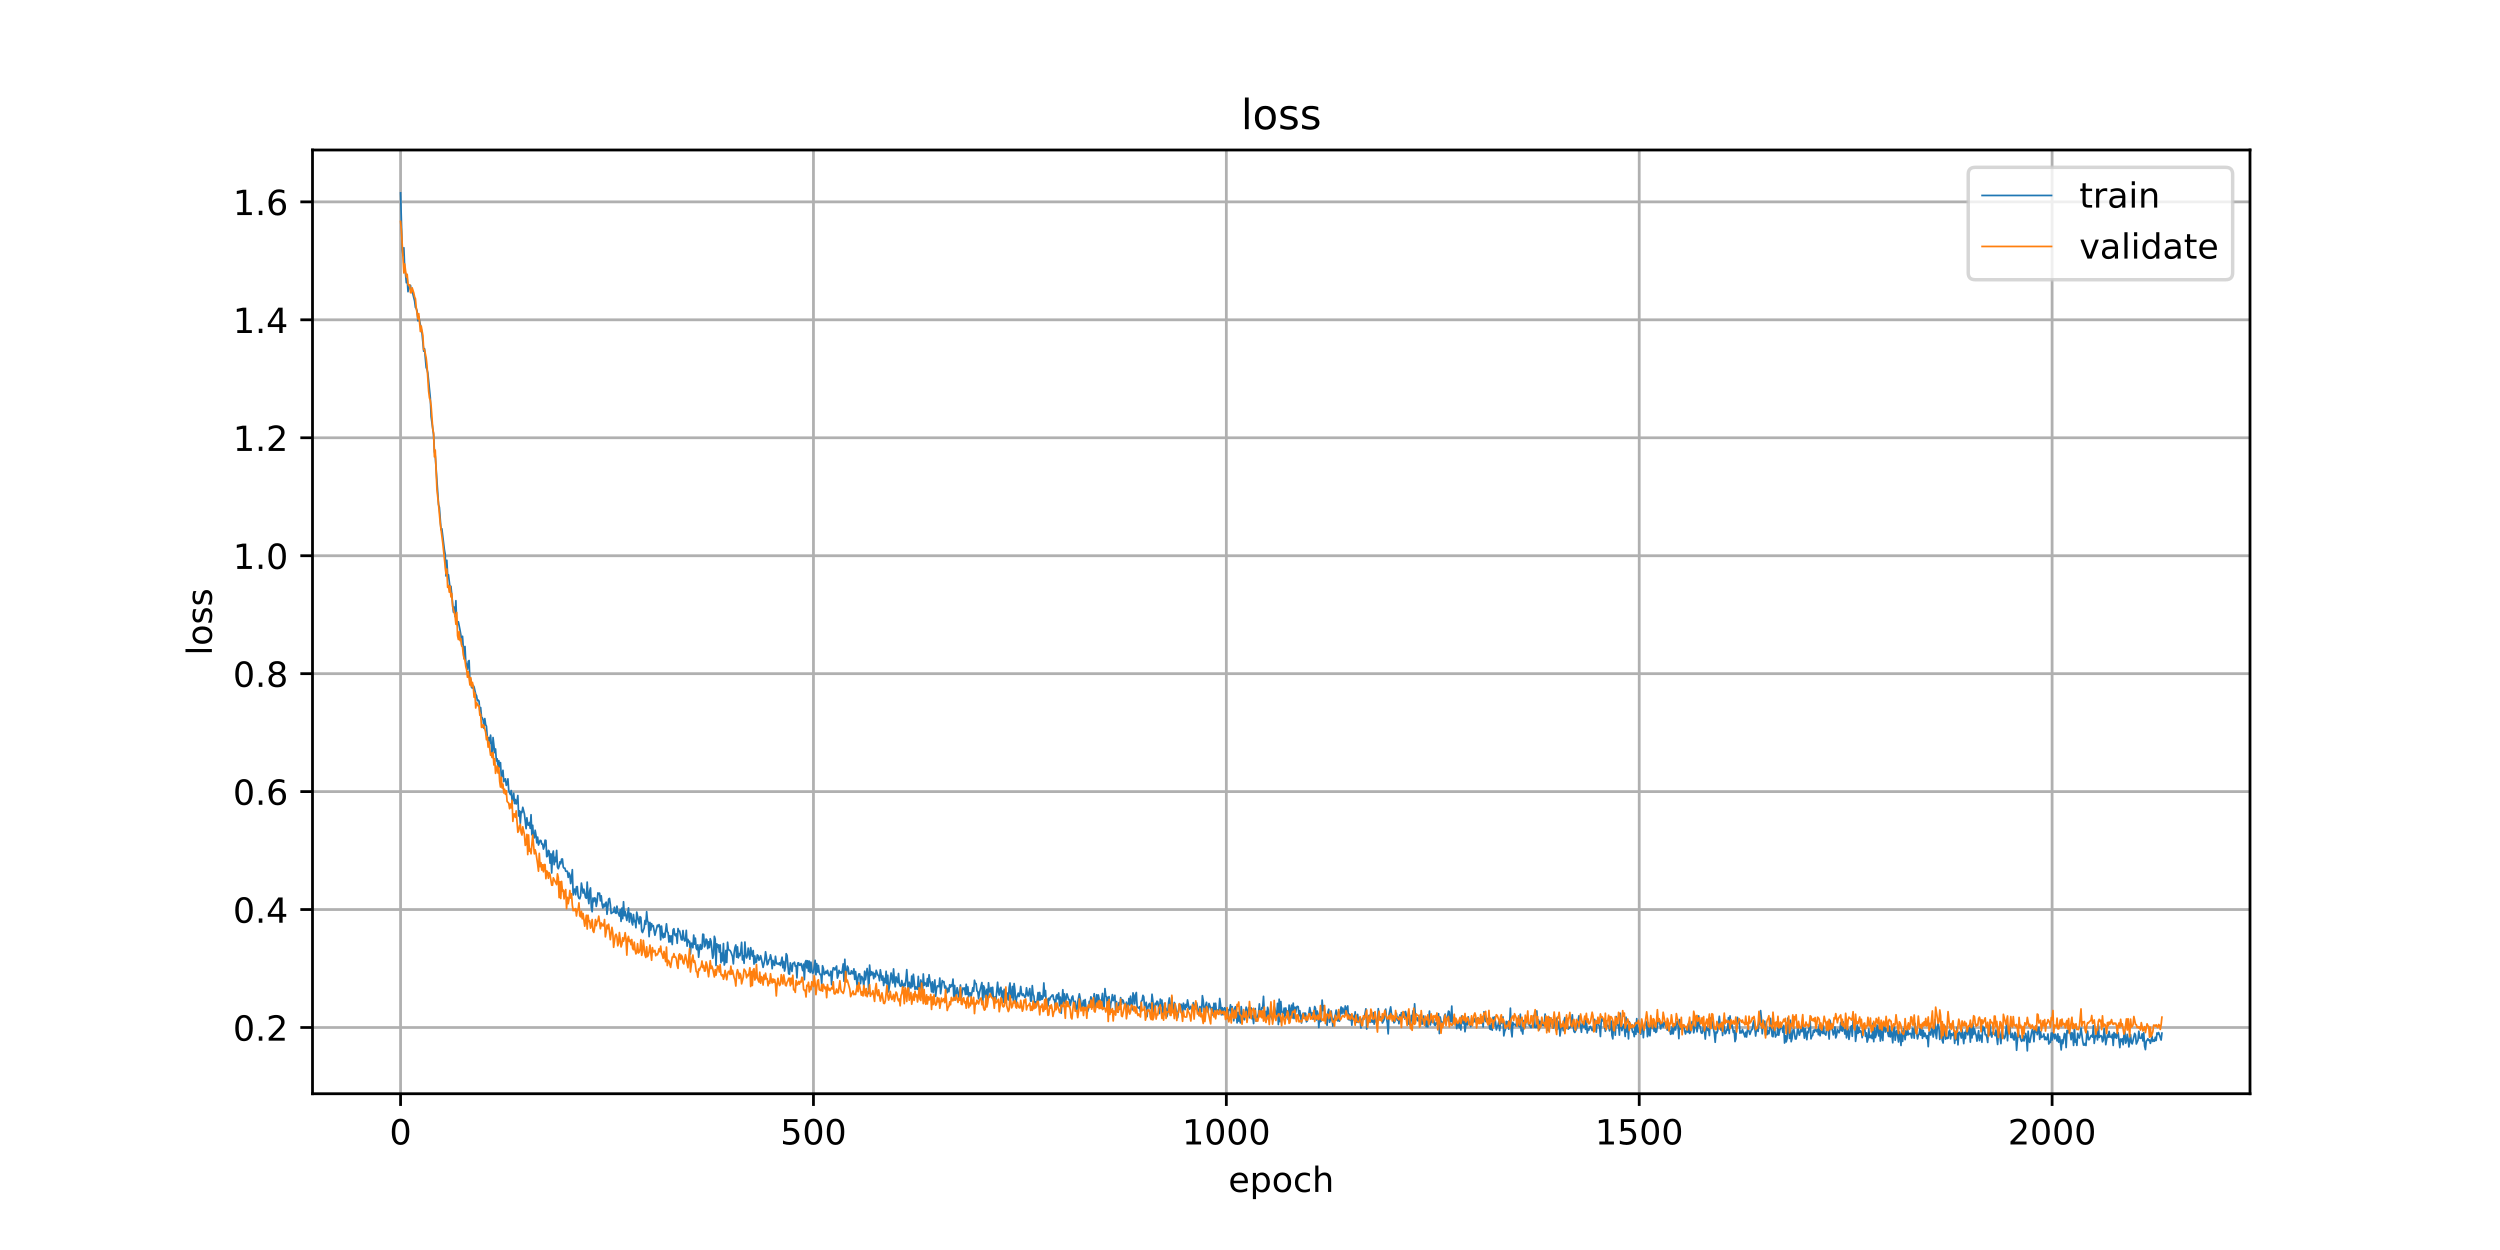 <?xml version="1.0" encoding="utf-8" standalone="no"?>
<!DOCTYPE svg PUBLIC "-//W3C//DTD SVG 1.1//EN"
  "http://www.w3.org/Graphics/SVG/1.1/DTD/svg11.dtd">
<!-- Created with matplotlib (https://matplotlib.org/) -->
<svg height="360pt" version="1.1" viewBox="0 0 720 360" width="720pt" xmlns="http://www.w3.org/2000/svg" xmlns:xlink="http://www.w3.org/1999/xlink">
 <defs>
  <style type="text/css">
*{stroke-linecap:butt;stroke-linejoin:round;}
  </style>
 </defs>
 <g id="figure_1">
  <g id="patch_1">
   <path d="M 0 360 
L 720 360 
L 720 0 
L 0 0 
z
" style="fill:#ffffff;"/>
  </g>
  <g id="axes_1">
   <g id="patch_2">
    <path d="M 90 315 
L 648 315 
L 648 43.2 
L 90 43.2 
z
" style="fill:#ffffff;"/>
   </g>
   <g id="matplotlib.axis_1">
    <g id="xtick_1">
     <g id="line2d_1">
      <path clip-path="url(#pe4c71df3c7)" d="M 115.364 315 
L 115.364 43.2 
" style="fill:none;stroke:#b0b0b0;stroke-linecap:square;stroke-width:0.8;"/>
     </g>
     <g id="line2d_2">
      <defs>
       <path d="M 0 0 
L 0 3.5 
" id="m23fd525052" style="stroke:#000000;stroke-width:0.8;"/>
      </defs>
      <g>
       <use style="stroke:#000000;stroke-width:0.8;" x="115.364" xlink:href="#m23fd525052" y="315"/>
      </g>
     </g>
     <g id="text_1">
      <!-- 0 -->
      <defs>
       <path d="M 31.781 66.406 
Q 24.172 66.406 20.328 58.906 
Q 16.5 51.422 16.5 36.375 
Q 16.5 21.391 20.328 13.891 
Q 24.172 6.391 31.781 6.391 
Q 39.453 6.391 43.281 13.891 
Q 47.125 21.391 47.125 36.375 
Q 47.125 51.422 43.281 58.906 
Q 39.453 66.406 31.781 66.406 
z
M 31.781 74.219 
Q 44.047 74.219 50.516 64.516 
Q 56.984 54.828 56.984 36.375 
Q 56.984 17.969 50.516 8.266 
Q 44.047 -1.422 31.781 -1.422 
Q 19.531 -1.422 13.062 8.266 
Q 6.594 17.969 6.594 36.375 
Q 6.594 54.828 13.062 64.516 
Q 19.531 74.219 31.781 74.219 
z
" id="DejaVuSans-48"/>
      </defs>
      <g transform="translate(112.182 329.598)scale(0.1 -0.1)">
       <use xlink:href="#DejaVuSans-48"/>
      </g>
     </g>
    </g>
    <g id="xtick_2">
     <g id="line2d_3">
      <path clip-path="url(#pe4c71df3c7)" d="M 234.274 315 
L 234.274 43.2 
" style="fill:none;stroke:#b0b0b0;stroke-linecap:square;stroke-width:0.8;"/>
     </g>
     <g id="line2d_4">
      <g>
       <use style="stroke:#000000;stroke-width:0.8;" x="234.274" xlink:href="#m23fd525052" y="315"/>
      </g>
     </g>
     <g id="text_2">
      <!-- 500 -->
      <defs>
       <path d="M 10.797 72.906 
L 49.516 72.906 
L 49.516 64.594 
L 19.828 64.594 
L 19.828 46.734 
Q 21.969 47.469 24.109 47.828 
Q 26.266 48.188 28.422 48.188 
Q 40.625 48.188 47.75 41.5 
Q 54.891 34.812 54.891 23.391 
Q 54.891 11.625 47.562 5.094 
Q 40.234 -1.422 26.906 -1.422 
Q 22.312 -1.422 17.547 -0.641 
Q 12.797 0.141 7.719 1.703 
L 7.719 11.625 
Q 12.109 9.234 16.797 8.062 
Q 21.484 6.891 26.703 6.891 
Q 35.156 6.891 40.078 11.328 
Q 45.016 15.766 45.016 23.391 
Q 45.016 31 40.078 35.438 
Q 35.156 39.891 26.703 39.891 
Q 22.75 39.891 18.812 39.016 
Q 14.891 38.141 10.797 36.281 
z
" id="DejaVuSans-53"/>
      </defs>
      <g transform="translate(224.731 329.598)scale(0.1 -0.1)">
       <use xlink:href="#DejaVuSans-53"/>
       <use x="63.623" xlink:href="#DejaVuSans-48"/>
       <use x="127.246" xlink:href="#DejaVuSans-48"/>
      </g>
     </g>
    </g>
    <g id="xtick_3">
     <g id="line2d_5">
      <path clip-path="url(#pe4c71df3c7)" d="M 353.185 315 
L 353.185 43.2 
" style="fill:none;stroke:#b0b0b0;stroke-linecap:square;stroke-width:0.8;"/>
     </g>
     <g id="line2d_6">
      <g>
       <use style="stroke:#000000;stroke-width:0.8;" x="353.185" xlink:href="#m23fd525052" y="315"/>
      </g>
     </g>
     <g id="text_3">
      <!-- 1000 -->
      <defs>
       <path d="M 12.406 8.297 
L 28.516 8.297 
L 28.516 63.922 
L 10.984 60.406 
L 10.984 69.391 
L 28.422 72.906 
L 38.281 72.906 
L 38.281 8.297 
L 54.391 8.297 
L 54.391 0 
L 12.406 0 
z
" id="DejaVuSans-49"/>
      </defs>
      <g transform="translate(340.46 329.598)scale(0.1 -0.1)">
       <use xlink:href="#DejaVuSans-49"/>
       <use x="63.623" xlink:href="#DejaVuSans-48"/>
       <use x="127.246" xlink:href="#DejaVuSans-48"/>
       <use x="190.869" xlink:href="#DejaVuSans-48"/>
      </g>
     </g>
    </g>
    <g id="xtick_4">
     <g id="line2d_7">
      <path clip-path="url(#pe4c71df3c7)" d="M 472.096 315 
L 472.096 43.2 
" style="fill:none;stroke:#b0b0b0;stroke-linecap:square;stroke-width:0.8;"/>
     </g>
     <g id="line2d_8">
      <g>
       <use style="stroke:#000000;stroke-width:0.8;" x="472.096" xlink:href="#m23fd525052" y="315"/>
      </g>
     </g>
     <g id="text_4">
      <!-- 1500 -->
      <g transform="translate(459.371 329.598)scale(0.1 -0.1)">
       <use xlink:href="#DejaVuSans-49"/>
       <use x="63.623" xlink:href="#DejaVuSans-53"/>
       <use x="127.246" xlink:href="#DejaVuSans-48"/>
       <use x="190.869" xlink:href="#DejaVuSans-48"/>
      </g>
     </g>
    </g>
    <g id="xtick_5">
     <g id="line2d_9">
      <path clip-path="url(#pe4c71df3c7)" d="M 591.006 315 
L 591.006 43.2 
" style="fill:none;stroke:#b0b0b0;stroke-linecap:square;stroke-width:0.8;"/>
     </g>
     <g id="line2d_10">
      <g>
       <use style="stroke:#000000;stroke-width:0.8;" x="591.006" xlink:href="#m23fd525052" y="315"/>
      </g>
     </g>
     <g id="text_5">
      <!-- 2000 -->
      <defs>
       <path d="M 19.188 8.297 
L 53.609 8.297 
L 53.609 0 
L 7.328 0 
L 7.328 8.297 
Q 12.938 14.109 22.625 23.891 
Q 32.328 33.688 34.812 36.531 
Q 39.547 41.844 41.422 45.531 
Q 43.312 49.219 43.312 52.781 
Q 43.312 58.594 39.234 62.25 
Q 35.156 65.922 28.609 65.922 
Q 23.969 65.922 18.812 64.312 
Q 13.672 62.703 7.812 59.422 
L 7.812 69.391 
Q 13.766 71.781 18.938 73 
Q 24.125 74.219 28.422 74.219 
Q 39.75 74.219 46.484 68.547 
Q 53.219 62.891 53.219 53.422 
Q 53.219 48.922 51.531 44.891 
Q 49.859 40.875 45.406 35.406 
Q 44.188 33.984 37.641 27.219 
Q 31.109 20.453 19.188 8.297 
z
" id="DejaVuSans-50"/>
      </defs>
      <g transform="translate(578.281 329.598)scale(0.1 -0.1)">
       <use xlink:href="#DejaVuSans-50"/>
       <use x="63.623" xlink:href="#DejaVuSans-48"/>
       <use x="127.246" xlink:href="#DejaVuSans-48"/>
       <use x="190.869" xlink:href="#DejaVuSans-48"/>
      </g>
     </g>
    </g>
    <g id="text_6">
     <!-- epoch -->
     <defs>
      <path d="M 56.203 29.594 
L 56.203 25.203 
L 14.891 25.203 
Q 15.484 15.922 20.484 11.062 
Q 25.484 6.203 34.422 6.203 
Q 39.594 6.203 44.453 7.469 
Q 49.312 8.734 54.109 11.281 
L 54.109 2.781 
Q 49.266 0.734 44.188 -0.344 
Q 39.109 -1.422 33.891 -1.422 
Q 20.797 -1.422 13.156 6.188 
Q 5.516 13.812 5.516 26.812 
Q 5.516 40.234 12.766 48.109 
Q 20.016 56 32.328 56 
Q 43.359 56 49.781 48.891 
Q 56.203 41.797 56.203 29.594 
z
M 47.219 32.234 
Q 47.125 39.594 43.094 43.984 
Q 39.062 48.391 32.422 48.391 
Q 24.906 48.391 20.391 44.141 
Q 15.875 39.891 15.188 32.172 
z
" id="DejaVuSans-101"/>
      <path d="M 18.109 8.203 
L 18.109 -20.797 
L 9.078 -20.797 
L 9.078 54.688 
L 18.109 54.688 
L 18.109 46.391 
Q 20.953 51.266 25.266 53.625 
Q 29.594 56 35.594 56 
Q 45.562 56 51.781 48.094 
Q 58.016 40.188 58.016 27.297 
Q 58.016 14.406 51.781 6.484 
Q 45.562 -1.422 35.594 -1.422 
Q 29.594 -1.422 25.266 0.953 
Q 20.953 3.328 18.109 8.203 
z
M 48.688 27.297 
Q 48.688 37.203 44.609 42.844 
Q 40.531 48.484 33.406 48.484 
Q 26.266 48.484 22.188 42.844 
Q 18.109 37.203 18.109 27.297 
Q 18.109 17.391 22.188 11.75 
Q 26.266 6.109 33.406 6.109 
Q 40.531 6.109 44.609 11.75 
Q 48.688 17.391 48.688 27.297 
z
" id="DejaVuSans-112"/>
      <path d="M 30.609 48.391 
Q 23.391 48.391 19.188 42.75 
Q 14.984 37.109 14.984 27.297 
Q 14.984 17.484 19.156 11.844 
Q 23.344 6.203 30.609 6.203 
Q 37.797 6.203 41.984 11.859 
Q 46.188 17.531 46.188 27.297 
Q 46.188 37.016 41.984 42.703 
Q 37.797 48.391 30.609 48.391 
z
M 30.609 56 
Q 42.328 56 49.016 48.375 
Q 55.719 40.766 55.719 27.297 
Q 55.719 13.875 49.016 6.219 
Q 42.328 -1.422 30.609 -1.422 
Q 18.844 -1.422 12.172 6.219 
Q 5.516 13.875 5.516 27.297 
Q 5.516 40.766 12.172 48.375 
Q 18.844 56 30.609 56 
z
" id="DejaVuSans-111"/>
      <path d="M 48.781 52.594 
L 48.781 44.188 
Q 44.969 46.297 41.141 47.344 
Q 37.312 48.391 33.406 48.391 
Q 24.656 48.391 19.812 42.844 
Q 14.984 37.312 14.984 27.297 
Q 14.984 17.281 19.812 11.734 
Q 24.656 6.203 33.406 6.203 
Q 37.312 6.203 41.141 7.25 
Q 44.969 8.297 48.781 10.406 
L 48.781 2.094 
Q 45.016 0.344 40.984 -0.531 
Q 36.969 -1.422 32.422 -1.422 
Q 20.062 -1.422 12.781 6.344 
Q 5.516 14.109 5.516 27.297 
Q 5.516 40.672 12.859 48.328 
Q 20.219 56 33.016 56 
Q 37.156 56 41.109 55.141 
Q 45.062 54.297 48.781 52.594 
z
" id="DejaVuSans-99"/>
      <path d="M 54.891 33.016 
L 54.891 0 
L 45.906 0 
L 45.906 32.719 
Q 45.906 40.484 42.875 44.328 
Q 39.844 48.188 33.797 48.188 
Q 26.516 48.188 22.312 43.547 
Q 18.109 38.922 18.109 30.906 
L 18.109 0 
L 9.078 0 
L 9.078 75.984 
L 18.109 75.984 
L 18.109 46.188 
Q 21.344 51.125 25.703 53.562 
Q 30.078 56 35.797 56 
Q 45.219 56 50.047 50.172 
Q 54.891 44.344 54.891 33.016 
z
" id="DejaVuSans-104"/>
     </defs>
     <g transform="translate(353.772 343.277)scale(0.1 -0.1)">
      <use xlink:href="#DejaVuSans-101"/>
      <use x="61.523" xlink:href="#DejaVuSans-112"/>
      <use x="125" xlink:href="#DejaVuSans-111"/>
      <use x="186.182" xlink:href="#DejaVuSans-99"/>
      <use x="241.162" xlink:href="#DejaVuSans-104"/>
     </g>
    </g>
   </g>
   <g id="matplotlib.axis_2">
    <g id="ytick_1">
     <g id="line2d_11">
      <path clip-path="url(#pe4c71df3c7)" d="M 90 295.92 
L 648 295.92 
" style="fill:none;stroke:#b0b0b0;stroke-linecap:square;stroke-width:0.8;"/>
     </g>
     <g id="line2d_12">
      <defs>
       <path d="M 0 0 
L -3.5 0 
" id="m655e4cce1a" style="stroke:#000000;stroke-width:0.8;"/>
      </defs>
      <g>
       <use style="stroke:#000000;stroke-width:0.8;" x="90" xlink:href="#m655e4cce1a" y="295.92"/>
      </g>
     </g>
     <g id="text_7">
      <!-- 0.2 -->
      <defs>
       <path d="M 10.688 12.406 
L 21 12.406 
L 21 0 
L 10.688 0 
z
" id="DejaVuSans-46"/>
      </defs>
      <g transform="translate(67.097 299.719)scale(0.1 -0.1)">
       <use xlink:href="#DejaVuSans-48"/>
       <use x="63.623" xlink:href="#DejaVuSans-46"/>
       <use x="95.41" xlink:href="#DejaVuSans-50"/>
      </g>
     </g>
    </g>
    <g id="ytick_2">
     <g id="line2d_13">
      <path clip-path="url(#pe4c71df3c7)" d="M 90 261.952 
L 648 261.952 
" style="fill:none;stroke:#b0b0b0;stroke-linecap:square;stroke-width:0.8;"/>
     </g>
     <g id="line2d_14">
      <g>
       <use style="stroke:#000000;stroke-width:0.8;" x="90" xlink:href="#m655e4cce1a" y="261.952"/>
      </g>
     </g>
     <g id="text_8">
      <!-- 0.4 -->
      <defs>
       <path d="M 37.797 64.312 
L 12.891 25.391 
L 37.797 25.391 
z
M 35.203 72.906 
L 47.609 72.906 
L 47.609 25.391 
L 58.016 25.391 
L 58.016 17.188 
L 47.609 17.188 
L 47.609 0 
L 37.797 0 
L 37.797 17.188 
L 4.891 17.188 
L 4.891 26.703 
z
" id="DejaVuSans-52"/>
      </defs>
      <g transform="translate(67.097 265.751)scale(0.1 -0.1)">
       <use xlink:href="#DejaVuSans-48"/>
       <use x="63.623" xlink:href="#DejaVuSans-46"/>
       <use x="95.41" xlink:href="#DejaVuSans-52"/>
      </g>
     </g>
    </g>
    <g id="ytick_3">
     <g id="line2d_15">
      <path clip-path="url(#pe4c71df3c7)" d="M 90 227.983 
L 648 227.983 
" style="fill:none;stroke:#b0b0b0;stroke-linecap:square;stroke-width:0.8;"/>
     </g>
     <g id="line2d_16">
      <g>
       <use style="stroke:#000000;stroke-width:0.8;" x="90" xlink:href="#m655e4cce1a" y="227.983"/>
      </g>
     </g>
     <g id="text_9">
      <!-- 0.6 -->
      <defs>
       <path d="M 33.016 40.375 
Q 26.375 40.375 22.484 35.828 
Q 18.609 31.297 18.609 23.391 
Q 18.609 15.531 22.484 10.953 
Q 26.375 6.391 33.016 6.391 
Q 39.656 6.391 43.531 10.953 
Q 47.406 15.531 47.406 23.391 
Q 47.406 31.297 43.531 35.828 
Q 39.656 40.375 33.016 40.375 
z
M 52.594 71.297 
L 52.594 62.312 
Q 48.875 64.062 45.094 64.984 
Q 41.312 65.922 37.594 65.922 
Q 27.828 65.922 22.672 59.328 
Q 17.531 52.734 16.797 39.406 
Q 19.672 43.656 24.016 45.922 
Q 28.375 48.188 33.594 48.188 
Q 44.578 48.188 50.953 41.516 
Q 57.328 34.859 57.328 23.391 
Q 57.328 12.156 50.688 5.359 
Q 44.047 -1.422 33.016 -1.422 
Q 20.359 -1.422 13.672 8.266 
Q 6.984 17.969 6.984 36.375 
Q 6.984 53.656 15.188 63.938 
Q 23.391 74.219 37.203 74.219 
Q 40.922 74.219 44.703 73.484 
Q 48.484 72.75 52.594 71.297 
z
" id="DejaVuSans-54"/>
      </defs>
      <g transform="translate(67.097 231.782)scale(0.1 -0.1)">
       <use xlink:href="#DejaVuSans-48"/>
       <use x="63.623" xlink:href="#DejaVuSans-46"/>
       <use x="95.41" xlink:href="#DejaVuSans-54"/>
      </g>
     </g>
    </g>
    <g id="ytick_4">
     <g id="line2d_17">
      <path clip-path="url(#pe4c71df3c7)" d="M 90 194.014 
L 648 194.014 
" style="fill:none;stroke:#b0b0b0;stroke-linecap:square;stroke-width:0.8;"/>
     </g>
     <g id="line2d_18">
      <g>
       <use style="stroke:#000000;stroke-width:0.8;" x="90" xlink:href="#m655e4cce1a" y="194.014"/>
      </g>
     </g>
     <g id="text_10">
      <!-- 0.8 -->
      <defs>
       <path d="M 31.781 34.625 
Q 24.75 34.625 20.719 30.859 
Q 16.703 27.094 16.703 20.516 
Q 16.703 13.922 20.719 10.156 
Q 24.75 6.391 31.781 6.391 
Q 38.812 6.391 42.859 10.172 
Q 46.922 13.969 46.922 20.516 
Q 46.922 27.094 42.891 30.859 
Q 38.875 34.625 31.781 34.625 
z
M 21.922 38.812 
Q 15.578 40.375 12.031 44.719 
Q 8.5 49.078 8.5 55.328 
Q 8.5 64.062 14.719 69.141 
Q 20.953 74.219 31.781 74.219 
Q 42.672 74.219 48.875 69.141 
Q 55.078 64.062 55.078 55.328 
Q 55.078 49.078 51.531 44.719 
Q 48 40.375 41.703 38.812 
Q 48.828 37.156 52.797 32.312 
Q 56.781 27.484 56.781 20.516 
Q 56.781 9.906 50.312 4.234 
Q 43.844 -1.422 31.781 -1.422 
Q 19.734 -1.422 13.25 4.234 
Q 6.781 9.906 6.781 20.516 
Q 6.781 27.484 10.781 32.312 
Q 14.797 37.156 21.922 38.812 
z
M 18.312 54.391 
Q 18.312 48.734 21.844 45.562 
Q 25.391 42.391 31.781 42.391 
Q 38.141 42.391 41.719 45.562 
Q 45.312 48.734 45.312 54.391 
Q 45.312 60.062 41.719 63.234 
Q 38.141 66.406 31.781 66.406 
Q 25.391 66.406 21.844 63.234 
Q 18.312 60.062 18.312 54.391 
z
" id="DejaVuSans-56"/>
      </defs>
      <g transform="translate(67.097 197.813)scale(0.1 -0.1)">
       <use xlink:href="#DejaVuSans-48"/>
       <use x="63.623" xlink:href="#DejaVuSans-46"/>
       <use x="95.41" xlink:href="#DejaVuSans-56"/>
      </g>
     </g>
    </g>
    <g id="ytick_5">
     <g id="line2d_19">
      <path clip-path="url(#pe4c71df3c7)" d="M 90 160.046 
L 648 160.046 
" style="fill:none;stroke:#b0b0b0;stroke-linecap:square;stroke-width:0.8;"/>
     </g>
     <g id="line2d_20">
      <g>
       <use style="stroke:#000000;stroke-width:0.8;" x="90" xlink:href="#m655e4cce1a" y="160.046"/>
      </g>
     </g>
     <g id="text_11">
      <!-- 1.0 -->
      <g transform="translate(67.097 163.845)scale(0.1 -0.1)">
       <use xlink:href="#DejaVuSans-49"/>
       <use x="63.623" xlink:href="#DejaVuSans-46"/>
       <use x="95.41" xlink:href="#DejaVuSans-48"/>
      </g>
     </g>
    </g>
    <g id="ytick_6">
     <g id="line2d_21">
      <path clip-path="url(#pe4c71df3c7)" d="M 90 126.077 
L 648 126.077 
" style="fill:none;stroke:#b0b0b0;stroke-linecap:square;stroke-width:0.8;"/>
     </g>
     <g id="line2d_22">
      <g>
       <use style="stroke:#000000;stroke-width:0.8;" x="90" xlink:href="#m655e4cce1a" y="126.077"/>
      </g>
     </g>
     <g id="text_12">
      <!-- 1.2 -->
      <g transform="translate(67.097 129.876)scale(0.1 -0.1)">
       <use xlink:href="#DejaVuSans-49"/>
       <use x="63.623" xlink:href="#DejaVuSans-46"/>
       <use x="95.41" xlink:href="#DejaVuSans-50"/>
      </g>
     </g>
    </g>
    <g id="ytick_7">
     <g id="line2d_23">
      <path clip-path="url(#pe4c71df3c7)" d="M 90 92.108 
L 648 92.108 
" style="fill:none;stroke:#b0b0b0;stroke-linecap:square;stroke-width:0.8;"/>
     </g>
     <g id="line2d_24">
      <g>
       <use style="stroke:#000000;stroke-width:0.8;" x="90" xlink:href="#m655e4cce1a" y="92.108"/>
      </g>
     </g>
     <g id="text_13">
      <!-- 1.4 -->
      <g transform="translate(67.097 95.908)scale(0.1 -0.1)">
       <use xlink:href="#DejaVuSans-49"/>
       <use x="63.623" xlink:href="#DejaVuSans-46"/>
       <use x="95.41" xlink:href="#DejaVuSans-52"/>
      </g>
     </g>
    </g>
    <g id="ytick_8">
     <g id="line2d_25">
      <path clip-path="url(#pe4c71df3c7)" d="M 90 58.14 
L 648 58.14 
" style="fill:none;stroke:#b0b0b0;stroke-linecap:square;stroke-width:0.8;"/>
     </g>
     <g id="line2d_26">
      <g>
       <use style="stroke:#000000;stroke-width:0.8;" x="90" xlink:href="#m655e4cce1a" y="58.14"/>
      </g>
     </g>
     <g id="text_14">
      <!-- 1.6 -->
      <g transform="translate(67.097 61.939)scale(0.1 -0.1)">
       <use xlink:href="#DejaVuSans-49"/>
       <use x="63.623" xlink:href="#DejaVuSans-46"/>
       <use x="95.41" xlink:href="#DejaVuSans-54"/>
      </g>
     </g>
    </g>
    <g id="text_15">
     <!-- loss -->
     <defs>
      <path d="M 9.422 75.984 
L 18.406 75.984 
L 18.406 0 
L 9.422 0 
z
" id="DejaVuSans-108"/>
      <path d="M 44.281 53.078 
L 44.281 44.578 
Q 40.484 46.531 36.375 47.5 
Q 32.281 48.484 27.875 48.484 
Q 21.188 48.484 17.844 46.438 
Q 14.5 44.391 14.5 40.281 
Q 14.5 37.156 16.891 35.375 
Q 19.281 33.594 26.516 31.984 
L 29.594 31.297 
Q 39.156 29.25 43.188 25.516 
Q 47.219 21.781 47.219 15.094 
Q 47.219 7.469 41.188 3.016 
Q 35.156 -1.422 24.609 -1.422 
Q 20.219 -1.422 15.453 -0.562 
Q 10.688 0.297 5.422 2 
L 5.422 11.281 
Q 10.406 8.688 15.234 7.391 
Q 20.062 6.109 24.812 6.109 
Q 31.156 6.109 34.562 8.281 
Q 37.984 10.453 37.984 14.406 
Q 37.984 18.062 35.516 20.016 
Q 33.062 21.969 24.703 23.781 
L 21.578 24.516 
Q 13.234 26.266 9.516 29.906 
Q 5.812 33.547 5.812 39.891 
Q 5.812 47.609 11.281 51.797 
Q 16.75 56 26.812 56 
Q 31.781 56 36.172 55.266 
Q 40.578 54.547 44.281 53.078 
z
" id="DejaVuSans-115"/>
     </defs>
     <g transform="translate(61.017 188.758)rotate(-90)scale(0.1 -0.1)">
      <use xlink:href="#DejaVuSans-108"/>
      <use x="27.783" xlink:href="#DejaVuSans-111"/>
      <use x="88.965" xlink:href="#DejaVuSans-115"/>
      <use x="141.064" xlink:href="#DejaVuSans-115"/>
     </g>
    </g>
   </g>
   <g id="line2d_27">
    <path clip-path="url(#pe4c71df3c7)" d="M 115.364 55.555 
L 115.839 71.865 
L 116.077 73.561 
L 116.315 71.366 
L 116.553 77.309 
L 116.791 78.944 
L 117.028 81.42 
L 117.266 80.279 
L 117.504 83.997 
L 117.742 82.654 
L 117.98 83.078 
L 118.217 82.192 
L 118.455 83.966 
L 118.693 83.81 
L 119.407 86.677 
L 119.644 88.524 
L 119.882 88.817 
L 120.12 89.557 
L 120.358 92.388 
L 120.596 91.181 
L 121.547 96.046 
L 122.023 101.134 
L 122.26 100.439 
L 122.736 105.836 
L 122.974 106.384 
L 123.212 107.413 
L 123.925 114.54 
L 124.163 119.97 
L 124.876 125.252 
L 125.114 130.032 
L 125.352 131.294 
L 126.303 145.364 
L 126.541 146.127 
L 127.017 152.554 
L 127.255 152.292 
L 127.968 158.211 
L 128.206 159.575 
L 128.444 165.877 
L 128.682 161.363 
L 128.919 165.568 
L 129.157 165.531 
L 129.633 169.531 
L 129.871 168.865 
L 130.584 176.287 
L 130.822 174.84 
L 131.06 177.574 
L 131.298 173.01 
L 131.535 179.841 
L 131.773 179.088 
L 132.011 179.076 
L 132.487 181.475 
L 132.725 182.842 
L 132.962 185.597 
L 133.2 183.257 
L 133.676 189.735 
L 133.914 186.196 
L 134.152 190.765 
L 134.389 191.41 
L 134.627 192.745 
L 134.865 190.471 
L 135.103 190.237 
L 135.341 196.661 
L 135.578 195.605 
L 135.816 197.986 
L 136.054 198.159 
L 136.292 197.425 
L 136.53 197.848 
L 137.005 199.938 
L 137.243 200.341 
L 137.481 201.809 
L 137.719 201.62 
L 137.957 201.927 
L 138.194 204.749 
L 138.432 203.788 
L 138.67 206.52 
L 138.908 206.756 
L 139.146 207.444 
L 139.384 209.747 
L 139.621 206.952 
L 139.859 208.697 
L 140.097 209.147 
L 140.335 212.296 
L 140.573 213.311 
L 140.811 212.424 
L 141.048 214.083 
L 141.286 211.731 
L 141.762 218.072 
L 142 212.415 
L 142.475 216.757 
L 142.713 215.704 
L 142.951 219.156 
L 143.189 218.539 
L 143.427 220.809 
L 143.664 219.093 
L 143.902 220.966 
L 144.14 219.652 
L 144.378 223.837 
L 144.616 223.393 
L 144.853 221.858 
L 145.091 225.107 
L 145.329 224.498 
L 145.567 224.315 
L 145.805 226.173 
L 146.043 225.881 
L 146.28 224.313 
L 146.518 227.719 
L 146.994 228.849 
L 147.232 227.683 
L 147.47 230.44 
L 147.707 230.574 
L 147.945 228.464 
L 148.183 231.422 
L 148.421 230.261 
L 148.659 231.535 
L 148.896 230.847 
L 149.134 229.118 
L 149.372 235.003 
L 149.61 233.516 
L 149.848 237.136 
L 150.086 233.76 
L 150.323 234.014 
L 150.561 232.507 
L 151.037 234.423 
L 151.512 238.644 
L 151.75 235.529 
L 151.988 237.548 
L 152.226 237.662 
L 152.464 236.885 
L 152.702 238.561 
L 152.939 234.653 
L 153.177 240.415 
L 153.415 237.68 
L 153.653 241.232 
L 153.891 241.289 
L 154.129 239.121 
L 154.366 240.52 
L 154.604 242.724 
L 154.842 241.088 
L 155.08 243.362 
L 155.555 242.029 
L 155.793 242.086 
L 156.031 243.1 
L 156.269 243.076 
L 156.507 244.528 
L 156.745 243.804 
L 156.982 241.968 
L 157.22 242.047 
L 157.458 246.723 
L 157.696 246.556 
L 157.934 244.913 
L 158.171 245.122 
L 158.409 248.58 
L 158.647 245.922 
L 158.885 251.406 
L 159.123 246.169 
L 159.361 245.107 
L 159.598 249.01 
L 159.836 246.919 
L 160.074 248.153 
L 160.312 244.929 
L 160.55 249.702 
L 160.787 250.191 
L 161.025 249.489 
L 161.263 248.203 
L 161.501 248.761 
L 161.739 247.424 
L 161.977 247.391 
L 162.214 249.7 
L 162.452 250.046 
L 162.69 250.032 
L 162.928 250.901 
L 163.404 250.923 
L 163.641 252.681 
L 163.879 251.437 
L 164.117 251.996 
L 164.355 254.463 
L 164.593 252.89 
L 164.83 250.469 
L 165.068 257.756 
L 165.306 256.155 
L 165.544 256.063 
L 165.782 257.681 
L 166.02 255.389 
L 166.257 255.334 
L 166.495 258.009 
L 166.733 258.716 
L 166.971 258.839 
L 167.209 258.014 
L 167.446 254.332 
L 167.922 257.205 
L 168.16 256.093 
L 168.636 258.51 
L 168.873 258.687 
L 169.111 254.053 
L 169.349 258.355 
L 169.587 260.233 
L 169.825 256.604 
L 170.063 255.727 
L 170.3 261.377 
L 170.538 262.573 
L 170.776 258.647 
L 171.014 259.684 
L 171.252 258.604 
L 171.489 258.73 
L 171.727 261.038 
L 171.965 259.653 
L 172.203 257.157 
L 172.441 257.567 
L 172.679 257.224 
L 172.916 259.433 
L 173.154 257.995 
L 173.392 260.317 
L 173.63 261.512 
L 173.868 260.423 
L 174.105 261.143 
L 174.343 260.172 
L 174.581 259.82 
L 174.819 263.307 
L 175.295 258.937 
L 175.532 258.751 
L 175.77 260.42 
L 176.008 263.085 
L 176.484 262.711 
L 176.722 262.642 
L 176.959 261.294 
L 177.197 262.866 
L 177.435 263.04 
L 177.673 260.98 
L 177.911 262.603 
L 178.386 263.82 
L 178.624 261.979 
L 178.862 265.351 
L 179.1 261.546 
L 179.338 264.571 
L 179.575 259.71 
L 179.813 263.72 
L 180.051 262.535 
L 180.527 265.091 
L 181.002 261.47 
L 181.24 265.55 
L 181.478 263.03 
L 181.716 263.132 
L 181.954 265.576 
L 182.191 266.384 
L 182.429 263.39 
L 182.667 265.453 
L 182.905 265.115 
L 183.143 267.18 
L 183.381 262.691 
L 183.856 265.065 
L 184.094 266.055 
L 184.332 264.019 
L 184.57 264.219 
L 184.807 268.094 
L 185.045 268.564 
L 185.521 267.247 
L 185.759 265.11 
L 185.997 266.184 
L 186.234 262.572 
L 186.472 265.168 
L 186.71 265.706 
L 186.948 269.749 
L 187.186 265.662 
L 187.423 267.854 
L 187.661 266.029 
L 187.899 266.816 
L 188.137 266.579 
L 188.613 269.339 
L 189.326 266.467 
L 189.564 266.876 
L 189.802 266.281 
L 190.04 266.856 
L 190.277 270.668 
L 190.515 266.73 
L 190.753 269.259 
L 190.991 270.083 
L 191.229 268.824 
L 191.466 269.917 
L 191.942 266.068 
L 192.18 268.312 
L 192.418 268.614 
L 192.656 271.311 
L 192.893 269.499 
L 193.131 271.217 
L 193.369 269.563 
L 193.607 272.016 
L 193.845 267.811 
L 194.082 267.476 
L 194.32 269.19 
L 194.558 269.505 
L 194.796 268.954 
L 195.034 271.658 
L 195.272 267.424 
L 195.509 268.188 
L 195.747 268.156 
L 196.223 270.624 
L 196.461 270.719 
L 196.699 268.003 
L 196.936 270.118 
L 197.174 271 
L 197.412 270.85 
L 197.65 267.941 
L 197.888 272.483 
L 198.125 270.546 
L 198.363 271.366 
L 198.601 271.071 
L 198.839 274.752 
L 199.077 271.642 
L 199.315 271.69 
L 199.552 272.945 
L 199.79 269.307 
L 200.028 271.941 
L 200.266 270.204 
L 200.504 273.087 
L 200.741 273.507 
L 200.979 272.123 
L 201.217 275.673 
L 201.455 273.179 
L 201.693 272.046 
L 201.931 273.408 
L 202.168 273.175 
L 202.406 269.044 
L 202.644 269.123 
L 202.882 272.688 
L 203.12 272.171 
L 203.357 270.466 
L 203.595 270.686 
L 203.833 273.21 
L 204.071 271.245 
L 204.309 272.894 
L 204.547 270.367 
L 204.784 271.116 
L 205.26 275.987 
L 205.498 274.893 
L 205.736 269.666 
L 205.974 270.486 
L 206.211 278.055 
L 206.449 271.826 
L 206.687 272.836 
L 206.925 272.134 
L 207.163 274.212 
L 207.4 272.149 
L 207.638 277.233 
L 207.876 274.505 
L 208.114 276.73 
L 208.352 271.743 
L 208.59 277.916 
L 208.827 277.104 
L 209.065 273.738 
L 209.303 277.182 
L 209.541 271.364 
L 209.779 273.493 
L 210.254 273.753 
L 210.492 274.159 
L 210.968 275.502 
L 211.206 277.598 
L 211.443 274.338 
L 211.681 272.837 
L 211.919 272.145 
L 212.157 275.658 
L 212.395 272.713 
L 212.633 275.853 
L 212.87 274.664 
L 213.108 275.244 
L 213.346 273.912 
L 213.584 271.397 
L 213.822 276.455 
L 214.059 275.278 
L 214.297 277.424 
L 214.535 271.313 
L 214.773 274.926 
L 215.011 275.889 
L 215.249 275.256 
L 215.486 273.068 
L 215.962 276.239 
L 216.2 272.935 
L 216.438 274.621 
L 216.675 275.394 
L 216.913 273.75 
L 217.151 277.666 
L 217.389 275.323 
L 217.627 277.243 
L 217.865 277 
L 218.102 275.014 
L 218.34 275.28 
L 218.578 276.537 
L 218.816 276.191 
L 219.054 275.237 
L 219.292 276.2 
L 219.767 278.597 
L 220.243 276.525 
L 220.481 274.12 
L 220.718 275.599 
L 220.956 277.846 
L 221.194 277.573 
L 221.432 276.451 
L 221.67 276.293 
L 221.908 274.994 
L 222.145 276.135 
L 222.383 278.987 
L 222.621 276.613 
L 222.859 277.812 
L 223.097 278.017 
L 223.334 275.414 
L 223.572 277.209 
L 223.81 277.66 
L 224.048 277.408 
L 224.286 277.741 
L 224.524 277.303 
L 224.761 278.056 
L 225.237 275.678 
L 225.475 278.715 
L 225.713 276.917 
L 225.951 279.657 
L 226.188 278.44 
L 226.426 274.678 
L 226.664 275.16 
L 227.14 280.426 
L 227.377 280.557 
L 227.615 277.325 
L 228.091 279.769 
L 228.329 277.462 
L 228.567 277.498 
L 228.804 277.114 
L 229.042 278.272 
L 229.28 278.141 
L 229.518 281.616 
L 229.756 277.365 
L 229.993 277.285 
L 230.231 277.986 
L 230.469 277.942 
L 230.707 277.498 
L 231.183 279.53 
L 231.42 277.661 
L 231.658 282.155 
L 231.896 277.173 
L 232.134 276.648 
L 232.372 278.764 
L 232.61 276.711 
L 232.847 279.732 
L 233.085 276.817 
L 233.323 280.101 
L 233.561 277.129 
L 233.799 279.558 
L 234.036 280.282 
L 234.274 280.064 
L 234.75 276.579 
L 234.988 280.714 
L 235.226 277.523 
L 235.463 279.946 
L 235.701 278.056 
L 235.939 280.112 
L 236.177 280.678 
L 236.415 280.611 
L 236.652 283.342 
L 236.89 278.144 
L 237.128 278.893 
L 237.366 280.664 
L 237.604 280.389 
L 237.842 279.766 
L 238.079 280.277 
L 238.317 279.457 
L 238.555 280.504 
L 238.793 281.021 
L 239.031 280.85 
L 239.269 279.728 
L 239.506 283.588 
L 239.744 279.944 
L 239.982 278.72 
L 240.22 278.789 
L 240.458 279.348 
L 240.933 278.212 
L 241.171 281.697 
L 241.409 280.978 
L 241.647 279.466 
L 241.885 280.216 
L 242.122 279.93 
L 242.36 280.281 
L 242.598 279.477 
L 242.836 277.616 
L 243.074 282.598 
L 243.311 276.277 
L 243.549 282.156 
L 244.025 278.234 
L 244.263 278.685 
L 244.501 280.546 
L 244.738 280.338 
L 244.976 280.538 
L 245.214 279.584 
L 245.452 280.301 
L 245.69 280.45 
L 245.928 279.032 
L 246.165 282.047 
L 246.403 279.816 
L 246.879 284.09 
L 247.117 281.392 
L 247.354 280.497 
L 247.592 280.486 
L 247.83 283.293 
L 248.068 281.202 
L 248.306 281.418 
L 248.544 282.283 
L 248.781 284.071 
L 249.019 279.724 
L 249.257 282.163 
L 249.733 278.937 
L 249.97 280.795 
L 250.208 286.148 
L 250.446 277.951 
L 250.684 280.946 
L 250.922 279.838 
L 251.16 280.732 
L 251.397 280.006 
L 251.635 281.842 
L 251.873 280.38 
L 252.111 281.319 
L 252.349 279.458 
L 252.824 280.844 
L 253.062 280.988 
L 253.3 282.438 
L 253.538 279.306 
L 254.013 282.282 
L 254.251 281.083 
L 254.489 283.81 
L 254.727 281.788 
L 254.965 283.004 
L 255.203 279.733 
L 255.44 283.374 
L 255.678 280.888 
L 255.916 285.675 
L 256.392 282.33 
L 256.629 280.234 
L 257.105 283.086 
L 257.343 279.053 
L 257.581 282.43 
L 257.819 284.194 
L 258.056 281.332 
L 258.532 282.971 
L 258.77 280.377 
L 259.008 283.256 
L 259.245 283.95 
L 259.483 284.072 
L 259.721 282.393 
L 259.959 283.874 
L 260.197 284.284 
L 260.435 283.248 
L 260.672 283.885 
L 260.91 282.06 
L 261.148 279.255 
L 261.624 286.273 
L 261.862 282.885 
L 262.337 284.54 
L 262.575 281.123 
L 262.813 284.13 
L 263.051 280.595 
L 263.526 284.924 
L 263.764 284.208 
L 264.002 284.765 
L 264.24 284.928 
L 264.478 281.21 
L 264.715 286.02 
L 264.953 284.683 
L 265.191 282.243 
L 265.429 283.383 
L 265.667 286.479 
L 265.904 280.51 
L 266.142 283.778 
L 266.38 283.03 
L 266.618 283.324 
L 266.856 284.076 
L 267.094 281.841 
L 267.331 283.984 
L 267.569 280.732 
L 267.807 282.51 
L 268.045 283.301 
L 268.283 285.629 
L 268.521 282.767 
L 268.758 285.85 
L 269.234 282.229 
L 269.472 286.935 
L 269.71 284.822 
L 269.947 283.909 
L 270.423 284.16 
L 270.661 281.686 
L 270.899 286.183 
L 271.374 282.412 
L 271.612 282.838 
L 271.85 282.718 
L 272.088 284.523 
L 272.326 283.996 
L 272.801 285.901 
L 273.039 284.596 
L 273.277 285.602 
L 273.515 283.619 
L 273.753 284.287 
L 273.99 283.644 
L 274.228 283.995 
L 274.466 281.988 
L 274.704 287.404 
L 274.942 283.814 
L 275.18 287.981 
L 275.655 284.482 
L 275.893 285.553 
L 276.131 287.39 
L 276.369 286.284 
L 276.606 283.691 
L 276.844 287.35 
L 277.32 284.529 
L 277.558 284.928 
L 277.796 284.537 
L 278.033 286.416 
L 278.271 283.479 
L 278.509 286.374 
L 278.747 284.23 
L 278.985 287.077 
L 279.222 285.959 
L 279.46 285.975 
L 279.698 287.007 
L 280.174 284.468 
L 280.412 285.514 
L 280.649 282.315 
L 280.887 283.268 
L 281.125 283.291 
L 281.363 285.417 
L 281.601 285.562 
L 281.839 287.629 
L 282.076 285.934 
L 282.79 282.981 
L 283.028 288.802 
L 283.265 283.926 
L 283.503 284.481 
L 283.741 287.287 
L 283.979 285.73 
L 284.217 284.913 
L 284.455 287.813 
L 284.692 283.047 
L 284.93 285.647 
L 285.168 285.675 
L 285.406 284.43 
L 285.644 286.948 
L 285.881 284.349 
L 286.119 287.982 
L 286.357 287.319 
L 286.595 287.098 
L 286.833 287.776 
L 287.308 282.891 
L 287.546 285.704 
L 287.784 286.584 
L 288.022 284.702 
L 288.26 284.351 
L 288.498 287.248 
L 288.735 285.426 
L 288.973 288.63 
L 289.211 284.921 
L 289.449 288.842 
L 289.687 286.975 
L 289.924 287.751 
L 290.162 286.022 
L 290.4 288.003 
L 290.638 284.421 
L 290.876 283.106 
L 291.114 286.801 
L 291.351 287.324 
L 291.589 284.108 
L 291.827 288.087 
L 292.065 283.274 
L 292.303 285.167 
L 292.54 289.148 
L 292.778 287.478 
L 293.254 286.018 
L 293.492 286.989 
L 293.73 286.261 
L 293.967 284.104 
L 294.205 286.168 
L 294.443 286.709 
L 294.681 286.247 
L 295.157 287.265 
L 295.394 286.907 
L 295.632 284.484 
L 295.87 286.19 
L 296.108 286.838 
L 296.583 284.719 
L 296.821 288.334 
L 297.059 288.282 
L 297.297 283.863 
L 297.535 286.321 
L 297.773 286.875 
L 298.01 289.691 
L 298.248 288.534 
L 298.486 289.929 
L 298.962 285.866 
L 299.199 288.143 
L 299.437 285.832 
L 299.675 287.97 
L 299.913 286.789 
L 300.151 287.78 
L 300.389 287.263 
L 300.626 283.099 
L 300.864 286.842 
L 301.102 285.287 
L 301.34 289.228 
L 301.578 287.79 
L 301.815 289.725 
L 302.053 287.511 
L 302.291 287.99 
L 302.529 287.174 
L 302.767 287.03 
L 303.005 286.587 
L 303.242 286.55 
L 303.48 287.911 
L 303.718 287.975 
L 303.956 290.574 
L 304.194 286.879 
L 304.432 286.467 
L 304.669 287.703 
L 304.907 285.978 
L 305.145 289.671 
L 305.383 287.166 
L 305.621 291.802 
L 306.096 285.045 
L 306.334 288.941 
L 306.572 286.247 
L 306.81 288.924 
L 307.285 286.232 
L 307.761 287.854 
L 307.999 287.903 
L 308.237 289.567 
L 308.712 287.215 
L 308.95 286.846 
L 309.188 288.566 
L 309.426 288.962 
L 309.664 288.361 
L 309.901 291.114 
L 310.139 290.806 
L 310.377 288.683 
L 310.853 286.229 
L 311.566 290.233 
L 312.042 288.133 
L 312.28 290.215 
L 312.517 287.875 
L 312.755 290.198 
L 312.993 290.331 
L 313.231 291.287 
L 313.469 290.613 
L 313.707 288.407 
L 313.944 288.807 
L 314.182 287.085 
L 314.42 288.066 
L 314.658 290.048 
L 315.133 286.186 
L 315.371 290.457 
L 315.847 286.495 
L 316.085 289.134 
L 316.323 286.562 
L 316.798 288.945 
L 317.036 288.06 
L 317.274 287.993 
L 317.512 286.119 
L 317.75 290.523 
L 317.987 289.903 
L 318.225 284.722 
L 318.463 286.904 
L 318.701 287.05 
L 318.939 290.087 
L 319.176 287.313 
L 319.414 287.037 
L 319.652 291.586 
L 319.89 289.038 
L 320.128 288.128 
L 320.366 286.454 
L 320.603 288.17 
L 320.841 287.677 
L 321.079 286.653 
L 321.317 291.174 
L 321.555 288.451 
L 321.792 291.42 
L 322.03 291.486 
L 322.268 288.767 
L 322.506 290.674 
L 322.744 287.328 
L 322.982 289.236 
L 323.219 287.915 
L 323.457 288.097 
L 323.695 288.976 
L 323.933 289.247 
L 324.171 290.582 
L 324.409 288.634 
L 324.646 289.401 
L 324.884 291.366 
L 325.122 287.578 
L 325.36 289.394 
L 325.598 286.906 
L 326.073 290.829 
L 326.311 285.95 
L 326.549 287.007 
L 326.787 289.103 
L 327.025 286.482 
L 327.262 285.842 
L 327.5 290.158 
L 327.738 290.128 
L 327.976 290.335 
L 328.214 289.914 
L 328.451 291.451 
L 328.689 288.34 
L 328.927 288.124 
L 329.165 286.66 
L 329.403 287.077 
L 329.641 290.138 
L 330.116 288.664 
L 330.354 292.777 
L 330.592 290.231 
L 330.83 289.394 
L 331.068 288.985 
L 331.305 290.451 
L 331.543 290.529 
L 331.781 286.351 
L 332.019 288.214 
L 332.257 291.451 
L 332.732 288.95 
L 332.97 289.413 
L 333.208 288.338 
L 333.446 288.556 
L 333.921 291.891 
L 334.159 287.747 
L 334.397 289.712 
L 334.635 288.037 
L 334.873 292.369 
L 335.11 291.955 
L 335.348 288.942 
L 335.586 292.332 
L 335.824 290.421 
L 336.062 292.808 
L 336.3 291.857 
L 336.537 288.856 
L 336.775 287.423 
L 337.013 291.914 
L 337.251 290.425 
L 337.489 287.187 
L 337.727 291.341 
L 337.964 290.767 
L 338.202 288.72 
L 338.44 289.295 
L 339.153 293.101 
L 339.629 289.342 
L 339.867 290.077 
L 340.105 289.225 
L 340.343 289.539 
L 340.58 292.433 
L 340.818 288.928 
L 341.056 289.598 
L 341.294 290.782 
L 341.532 289.291 
L 341.769 290.068 
L 342.007 287.98 
L 342.483 290.653 
L 342.959 289.821 
L 343.196 290.838 
L 343.434 290.612 
L 343.672 288.769 
L 343.91 289.372 
L 344.148 290.298 
L 344.386 290.572 
L 344.623 288.833 
L 345.337 292.459 
L 345.575 289.882 
L 346.05 291.401 
L 346.288 286.76 
L 346.526 288.144 
L 346.764 290.817 
L 347.002 291.402 
L 347.239 289.496 
L 347.477 288.658 
L 347.715 291.398 
L 347.953 291.242 
L 348.191 289.008 
L 348.904 290.855 
L 349.142 290.171 
L 349.38 292.429 
L 349.618 288.949 
L 349.855 290.836 
L 350.093 288.951 
L 350.331 291.308 
L 350.569 291.441 
L 350.807 290.822 
L 351.044 290.877 
L 351.282 287.565 
L 351.52 289.397 
L 351.758 292.259 
L 351.996 290.213 
L 352.234 292.245 
L 352.471 290.614 
L 352.709 290.239 
L 352.947 290.605 
L 353.423 293.366 
L 353.661 293.073 
L 353.898 290.786 
L 354.136 290.901 
L 354.374 289.379 
L 354.612 292.339 
L 354.85 289.92 
L 355.087 291.421 
L 355.325 293.983 
L 355.563 290.519 
L 355.801 289.942 
L 356.039 291.329 
L 356.277 294.572 
L 356.514 291.591 
L 356.752 294.075 
L 356.99 291.452 
L 357.228 294.577 
L 357.466 289.917 
L 357.941 293.467 
L 358.179 292.836 
L 358.417 293.697 
L 358.893 290.06 
L 359.13 292.543 
L 359.606 290.177 
L 359.844 293.117 
L 360.082 290.619 
L 360.32 290.272 
L 360.557 293.387 
L 360.795 292.581 
L 361.033 294.778 
L 361.271 291.564 
L 361.509 290.465 
L 361.746 294.119 
L 361.984 293.577 
L 362.46 291.803 
L 362.698 289.13 
L 362.936 292.412 
L 363.173 291.997 
L 363.411 290.208 
L 363.649 290.302 
L 363.887 286.953 
L 364.125 291.692 
L 364.362 293.37 
L 364.6 291.285 
L 364.838 293.482 
L 365.076 290.097 
L 365.314 290.985 
L 365.552 293.218 
L 365.789 291.987 
L 366.503 293.722 
L 366.979 289.947 
L 367.454 291.806 
L 367.692 292.503 
L 367.93 288.976 
L 368.168 295.057 
L 368.405 287.777 
L 368.643 294.237 
L 368.881 288.439 
L 369.119 291.433 
L 369.357 291.514 
L 369.595 291.842 
L 369.832 290.344 
L 370.07 292.952 
L 370.308 290.307 
L 370.546 291.647 
L 370.784 291.166 
L 371.021 293.632 
L 371.259 289.477 
L 371.497 293.989 
L 371.735 290.787 
L 371.973 289.5 
L 372.211 293.16 
L 372.448 288.916 
L 372.686 293.334 
L 372.924 290.076 
L 373.162 291.562 
L 373.4 290.088 
L 373.638 289.825 
L 373.875 289.929 
L 374.113 292.541 
L 374.351 291.081 
L 374.827 294.619 
L 375.064 292.327 
L 375.302 291.78 
L 375.54 293.265 
L 375.778 291.768 
L 376.016 291.844 
L 376.254 294.258 
L 376.491 294.016 
L 376.967 291.808 
L 377.205 290.175 
L 377.68 292.512 
L 377.918 291.72 
L 378.156 293.511 
L 378.394 292.073 
L 378.632 289.885 
L 378.87 290.463 
L 379.107 293.757 
L 379.345 291.188 
L 379.583 292.048 
L 379.821 295.931 
L 380.059 292.405 
L 380.297 294.23 
L 380.534 294.003 
L 380.772 288.038 
L 381.01 291.038 
L 381.248 289.657 
L 381.961 294.047 
L 382.199 295.282 
L 382.437 291.532 
L 382.675 290.666 
L 382.913 294.399 
L 383.15 293.677 
L 383.388 291.178 
L 383.864 295.529 
L 384.102 293.579 
L 384.339 293.12 
L 384.577 292.312 
L 384.815 290.915 
L 385.053 292.159 
L 385.291 294.018 
L 385.529 291.472 
L 385.766 294.105 
L 386.004 291.101 
L 386.242 290.01 
L 386.48 291.942 
L 386.718 290.325 
L 387.193 291.996 
L 387.431 289.726 
L 387.907 291.153 
L 388.145 289.717 
L 388.382 293.651 
L 388.62 292.089 
L 388.858 293.86 
L 389.096 292.271 
L 389.334 295.249 
L 389.572 292.397 
L 389.809 293.479 
L 390.047 293.818 
L 390.285 291.418 
L 390.523 294.354 
L 390.761 294.442 
L 390.998 292.149 
L 391.236 294.425 
L 391.474 293.194 
L 391.712 293.846 
L 391.95 296.068 
L 392.188 293.709 
L 392.425 293.219 
L 392.901 293.15 
L 393.377 290.541 
L 393.614 296.361 
L 393.852 293.747 
L 394.09 292.753 
L 394.328 292.384 
L 394.566 294.457 
L 394.804 293.684 
L 395.041 294.268 
L 395.279 294.363 
L 395.517 291.653 
L 395.755 294.95 
L 395.993 292.372 
L 396.231 294.148 
L 396.706 294.834 
L 396.944 290.504 
L 397.182 293.52 
L 397.42 292.881 
L 397.657 292.856 
L 397.895 293.402 
L 398.133 294.609 
L 398.609 293.689 
L 398.847 291.56 
L 399.084 290.632 
L 399.322 293.292 
L 399.56 294.703 
L 399.798 297.748 
L 400.036 292.229 
L 400.511 289.986 
L 400.749 291.958 
L 401.225 293.241 
L 401.463 294.562 
L 401.7 294.279 
L 402.176 291.841 
L 402.414 293.796 
L 402.652 292.976 
L 402.89 294.82 
L 403.127 292.308 
L 403.365 293.921 
L 403.603 291.647 
L 403.841 291.775 
L 404.079 292.911 
L 404.316 291.478 
L 404.554 293.475 
L 404.792 291.315 
L 405.268 293.394 
L 405.506 293.268 
L 405.743 294.951 
L 405.981 293.79 
L 406.219 295.458 
L 406.457 292.456 
L 406.695 293.901 
L 406.932 291.148 
L 407.17 294.783 
L 407.408 289.112 
L 407.646 292.934 
L 407.884 293.651 
L 408.122 293.103 
L 408.359 294.019 
L 408.597 293.395 
L 408.835 294.015 
L 409.073 292.23 
L 409.311 292.428 
L 409.549 294.979 
L 409.786 294.331 
L 410.024 292.609 
L 410.262 294.998 
L 410.5 293.743 
L 410.738 295.7 
L 410.975 293.355 
L 411.213 295.761 
L 411.689 291.209 
L 411.927 295.189 
L 412.165 293.651 
L 412.402 294.293 
L 412.64 294.491 
L 412.878 293.596 
L 413.116 295.132 
L 413.354 295.317 
L 413.591 294.568 
L 413.829 294.892 
L 414.067 293.968 
L 414.305 291.947 
L 414.543 297.656 
L 414.781 292.909 
L 415.018 294.179 
L 415.256 294.318 
L 415.494 294.844 
L 415.732 294.879 
L 415.97 292.598 
L 416.208 292.063 
L 416.445 294.412 
L 416.683 293.891 
L 417.159 291.208 
L 417.397 291.362 
L 417.634 294.255 
L 417.872 294.121 
L 418.11 289.759 
L 418.348 295.168 
L 418.586 293.05 
L 418.824 293.146 
L 419.061 293.374 
L 419.299 294.116 
L 419.537 296.225 
L 419.775 294.73 
L 420.013 294.642 
L 420.25 296.023 
L 420.488 293.615 
L 420.726 296.633 
L 420.964 292.605 
L 421.202 294.289 
L 421.44 294.819 
L 421.677 292.93 
L 421.915 297.128 
L 422.391 293.401 
L 422.629 295.162 
L 422.867 292.848 
L 423.104 294.528 
L 423.342 294.631 
L 423.58 295.677 
L 423.818 293.342 
L 424.056 293.717 
L 424.293 294.325 
L 424.531 293.356 
L 424.769 294.268 
L 425.007 293.444 
L 425.245 294.598 
L 425.483 293.208 
L 425.72 293.24 
L 425.958 293.439 
L 426.196 293.466 
L 426.434 294.27 
L 426.672 294.07 
L 426.909 292.751 
L 427.147 295.735 
L 427.385 291.395 
L 427.861 294.185 
L 428.099 294.209 
L 428.336 293.343 
L 428.812 294.426 
L 429.05 296.3 
L 429.288 296.473 
L 429.526 294.727 
L 429.763 296.706 
L 430.001 292.997 
L 430.239 295.532 
L 430.477 292.889 
L 430.715 294.308 
L 430.952 296.594 
L 431.19 295.651 
L 431.428 295.287 
L 431.666 294.163 
L 431.904 296.801 
L 432.142 294.113 
L 432.379 294.734 
L 432.855 292.87 
L 433.093 298.318 
L 433.331 297.094 
L 433.568 296.498 
L 433.806 294.149 
L 434.044 294.984 
L 434.282 294.269 
L 434.52 296.402 
L 434.758 295.172 
L 434.995 290.359 
L 435.233 296.8 
L 435.471 298.6 
L 435.709 294.449 
L 435.947 295.187 
L 436.185 294.987 
L 436.422 295.083 
L 436.66 295.527 
L 436.898 293.721 
L 437.136 293.295 
L 437.374 295.375 
L 437.611 295.711 
L 437.849 292.101 
L 438.087 296.882 
L 438.325 296.68 
L 438.563 297.801 
L 438.801 293.921 
L 439.038 295.588 
L 439.276 295.749 
L 439.514 293.489 
L 439.752 293.17 
L 439.99 293.502 
L 440.227 295.139 
L 440.465 294.917 
L 440.703 295.645 
L 440.941 295.952 
L 441.179 295.347 
L 441.417 295.46 
L 441.654 292.509 
L 441.892 295.815 
L 442.368 295.9 
L 442.606 291.157 
L 442.843 296.021 
L 443.081 293.715 
L 443.319 296.557 
L 443.557 294.138 
L 443.795 295.366 
L 444.033 294.733 
L 444.27 295.245 
L 444.508 295.312 
L 444.746 294.933 
L 444.984 292.064 
L 445.222 294.244 
L 445.697 296.674 
L 445.935 296.798 
L 446.173 292.977 
L 446.411 295.57 
L 446.649 293.221 
L 446.886 294.203 
L 447.124 293.72 
L 447.362 296.09 
L 447.6 293.801 
L 447.838 294.388 
L 448.076 296.544 
L 448.313 293.23 
L 448.551 296.473 
L 448.789 294.835 
L 449.027 294.118 
L 449.265 298.359 
L 449.74 295.071 
L 449.978 295.213 
L 450.216 296.819 
L 450.454 293.885 
L 450.692 293.06 
L 450.929 295.219 
L 451.167 296.158 
L 451.405 294.963 
L 451.643 296.385 
L 452.356 295.634 
L 452.832 292.267 
L 453.07 295.504 
L 453.308 297.042 
L 453.545 297.345 
L 454.021 296.368 
L 454.735 292.571 
L 454.972 294.628 
L 455.21 295.613 
L 455.448 297.282 
L 455.686 294.738 
L 456.161 295.834 
L 456.399 293.122 
L 456.637 296.449 
L 456.875 293.38 
L 457.113 297.486 
L 457.351 296.309 
L 457.588 296.673 
L 457.826 295.775 
L 458.064 295.61 
L 458.54 296.789 
L 458.778 296.745 
L 459.253 293.585 
L 459.729 297.237 
L 459.967 293.939 
L 460.204 294.267 
L 460.442 295.231 
L 460.68 295.662 
L 460.918 298.506 
L 461.156 294.033 
L 461.394 293.316 
L 461.631 294.041 
L 461.869 294.224 
L 462.345 297.005 
L 462.583 294.016 
L 462.82 295.566 
L 463.058 295.306 
L 463.296 295.58 
L 463.534 296.87 
L 463.772 295.861 
L 464.01 294.057 
L 464.247 298.198 
L 464.485 299.189 
L 464.723 294.384 
L 464.961 294.736 
L 465.199 298.117 
L 465.437 292.785 
L 465.912 295.28 
L 466.15 295.178 
L 466.388 298.104 
L 466.626 291.807 
L 466.863 295.185 
L 467.101 296.811 
L 467.577 295.036 
L 467.815 296.183 
L 468.053 298.489 
L 468.29 292.967 
L 468.528 297.193 
L 468.766 295.233 
L 469.004 299.191 
L 469.242 294.255 
L 469.479 296.05 
L 469.717 295.115 
L 470.193 297.243 
L 470.431 297.146 
L 470.669 298.541 
L 470.906 294.632 
L 471.144 297.872 
L 471.382 293.377 
L 471.62 297.082 
L 471.858 297.297 
L 472.096 295.879 
L 472.333 296.508 
L 472.571 297.843 
L 472.809 294.27 
L 473.047 295.255 
L 473.285 298.848 
L 473.522 295.599 
L 473.76 295.294 
L 473.998 294.098 
L 474.236 294.744 
L 474.474 298.553 
L 474.712 294.572 
L 474.949 297.992 
L 475.187 298.3 
L 475.425 295.558 
L 475.663 294.683 
L 475.901 296.224 
L 476.138 294.679 
L 476.376 296.974 
L 476.614 295.55 
L 476.852 297.341 
L 477.09 297.149 
L 477.565 293.494 
L 477.803 293.434 
L 478.279 296.326 
L 478.517 294.719 
L 478.755 294.867 
L 478.992 295.764 
L 479.23 294.418 
L 479.706 295.456 
L 479.944 295.911 
L 480.181 296.678 
L 480.419 295.157 
L 480.657 295.411 
L 481.133 297.877 
L 481.371 297.651 
L 481.608 295.625 
L 481.846 297.769 
L 482.322 295.528 
L 482.56 296.629 
L 482.797 294.677 
L 483.035 294.168 
L 483.273 295.105 
L 483.511 299.124 
L 483.749 293.63 
L 483.987 296.357 
L 484.224 295.075 
L 484.462 295.314 
L 484.7 295.721 
L 484.938 295.872 
L 485.414 297.786 
L 485.889 296.225 
L 486.127 297.265 
L 486.365 294.414 
L 486.603 297.63 
L 486.84 297.335 
L 487.316 294.203 
L 487.554 295.079 
L 487.792 297.448 
L 488.505 294.012 
L 488.743 297.147 
L 488.981 295.402 
L 489.219 292.587 
L 489.456 295.505 
L 489.694 295.777 
L 489.932 297.407 
L 490.17 297.594 
L 490.408 296.937 
L 490.646 295.36 
L 490.883 296.803 
L 491.121 299.241 
L 491.359 296.269 
L 491.597 295.754 
L 491.835 296.759 
L 492.072 296.335 
L 492.31 298.238 
L 492.548 293.166 
L 492.786 295.21 
L 493.024 294.035 
L 493.737 297.6 
L 493.975 300.168 
L 494.213 297.202 
L 494.451 297.514 
L 494.689 296.923 
L 495.164 292.69 
L 495.402 295.506 
L 495.64 296.679 
L 495.878 294.899 
L 496.115 298.208 
L 496.353 294.484 
L 496.829 297.738 
L 497.067 297.465 
L 497.305 296.434 
L 497.542 296.663 
L 497.78 293.075 
L 498.018 297.646 
L 498.256 292.59 
L 498.494 295.715 
L 498.731 294.665 
L 499.207 297.33 
L 499.445 296.767 
L 499.683 299.971 
L 499.921 299.197 
L 500.158 293.983 
L 500.396 293.013 
L 500.634 294.718 
L 500.872 293.618 
L 501.11 297.539 
L 501.348 296.954 
L 501.585 297.456 
L 501.823 296.51 
L 502.537 298.61 
L 502.774 297.285 
L 503.012 298.654 
L 503.25 296.575 
L 503.488 296.202 
L 503.964 297.912 
L 504.439 296.501 
L 504.677 296.511 
L 504.915 294.619 
L 505.153 293.944 
L 505.628 298.373 
L 505.866 296.318 
L 506.342 297.031 
L 506.58 293.944 
L 506.817 295.03 
L 507.055 291.06 
L 507.293 293.389 
L 507.531 297.719 
L 507.769 295.346 
L 508.007 294.959 
L 508.244 294.101 
L 508.482 298.14 
L 508.72 295.056 
L 508.958 297.947 
L 509.196 296.77 
L 509.433 297.715 
L 509.671 296.495 
L 509.909 293.284 
L 510.385 298.419 
L 510.623 298.572 
L 510.86 295.925 
L 511.098 296.063 
L 511.336 298.659 
L 511.574 298.05 
L 511.812 298.068 
L 512.049 295.29 
L 512.287 298.144 
L 512.525 296.797 
L 513.001 295.714 
L 513.239 295.833 
L 513.476 297.301 
L 513.714 295.31 
L 513.952 300.395 
L 514.19 298.279 
L 514.428 300.058 
L 514.666 299.219 
L 514.903 293.218 
L 515.379 299.061 
L 515.617 293.822 
L 515.855 300.003 
L 516.092 299.141 
L 516.33 296.93 
L 516.568 296.051 
L 517.044 299.215 
L 517.282 299.224 
L 517.519 298.028 
L 517.757 295.595 
L 517.995 297.391 
L 518.233 298.152 
L 518.708 295.987 
L 518.946 297.147 
L 519.184 295.071 
L 519.422 296.6 
L 519.66 298.983 
L 519.898 296.247 
L 520.373 299.42 
L 520.611 297.07 
L 520.849 297.412 
L 521.087 295.047 
L 521.325 294.082 
L 521.562 299.181 
L 521.8 298.377 
L 522.038 298.241 
L 522.276 296.722 
L 522.514 297.292 
L 522.751 296.445 
L 522.989 296.582 
L 523.227 297.1 
L 523.465 296.466 
L 523.703 297.967 
L 523.941 295.112 
L 524.178 298.303 
L 524.416 296.859 
L 524.654 296.62 
L 524.892 297.611 
L 525.13 295.322 
L 525.367 297.707 
L 525.605 297.706 
L 525.843 298.109 
L 526.081 295.892 
L 526.319 296.16 
L 526.557 296.914 
L 526.794 299.24 
L 527.032 293.85 
L 527.508 296.15 
L 527.746 296.718 
L 527.984 298.046 
L 528.221 297.256 
L 528.459 295.757 
L 528.697 298.904 
L 528.935 298.214 
L 529.173 296.468 
L 529.41 296.837 
L 529.648 297.434 
L 529.886 296.721 
L 530.124 294.474 
L 530.362 296.746 
L 530.6 296.963 
L 530.837 294.302 
L 531.313 297.805 
L 531.551 295.049 
L 531.789 298.894 
L 532.264 296.419 
L 532.502 299.338 
L 532.978 295.863 
L 533.216 295.428 
L 533.453 298.443 
L 533.691 293.966 
L 533.929 294.614 
L 534.167 294.454 
L 534.405 299.905 
L 534.643 298.045 
L 534.88 295.167 
L 535.118 297.588 
L 535.356 295.945 
L 535.594 297.309 
L 535.832 296.879 
L 536.069 297.078 
L 536.307 298.843 
L 536.545 297.61 
L 536.783 295.396 
L 537.021 295.653 
L 537.259 298.47 
L 537.496 297.469 
L 537.734 300.118 
L 537.972 299.353 
L 538.21 296.353 
L 538.448 298.801 
L 538.685 298.84 
L 538.923 298.144 
L 539.161 299.098 
L 539.399 294.719 
L 539.637 299.994 
L 539.875 296.031 
L 540.112 298.812 
L 540.35 297.951 
L 540.588 295.201 
L 541.064 298.342 
L 541.301 294.819 
L 541.539 299.82 
L 541.777 296.03 
L 542.015 298.54 
L 542.253 299.668 
L 542.491 295.31 
L 542.728 294.827 
L 542.966 297.214 
L 543.204 296.285 
L 543.442 296.439 
L 543.918 298.49 
L 544.155 295.535 
L 544.393 298.633 
L 544.631 296.72 
L 544.869 297.991 
L 545.107 300.319 
L 545.344 296.512 
L 545.582 295.646 
L 545.82 299.581 
L 546.058 297.419 
L 546.296 296.743 
L 546.771 300.076 
L 547.009 297.114 
L 547.247 298.523 
L 547.485 301.093 
L 547.723 296.91 
L 547.96 299.903 
L 548.198 296.282 
L 548.436 297.29 
L 548.674 299.418 
L 548.912 296.747 
L 549.15 298.107 
L 549.387 296.237 
L 549.625 297.991 
L 550.101 297.582 
L 550.339 297.807 
L 550.577 298.928 
L 550.814 296.182 
L 551.052 296.494 
L 551.29 298.998 
L 551.528 294.763 
L 551.766 297.396 
L 552.003 297.458 
L 552.241 299.203 
L 552.479 298.153 
L 552.717 297.789 
L 552.955 296.167 
L 553.193 298.122 
L 553.43 295.788 
L 553.668 299.02 
L 553.906 296.77 
L 554.144 298.505 
L 554.382 297.533 
L 554.857 299.06 
L 555.095 298.269 
L 555.333 301.431 
L 555.571 297.255 
L 555.809 297.185 
L 556.046 298.087 
L 556.284 296.065 
L 556.522 296.654 
L 556.76 298.654 
L 556.998 297.193 
L 557.236 293.675 
L 557.473 297.536 
L 557.711 299.1 
L 557.949 295.81 
L 558.187 294.618 
L 558.425 296.176 
L 558.662 299.348 
L 558.9 297.383 
L 559.138 296.407 
L 559.376 299.686 
L 559.614 300.385 
L 559.852 296.909 
L 560.089 295.488 
L 560.327 299.258 
L 560.565 298.648 
L 560.803 299.092 
L 561.041 299.002 
L 561.278 297.172 
L 561.516 296.675 
L 561.754 299.187 
L 561.992 297.719 
L 562.23 298.21 
L 562.468 297.923 
L 562.705 297.264 
L 562.943 300.482 
L 563.181 298.012 
L 563.419 299.461 
L 563.657 295.873 
L 563.895 300.901 
L 564.132 297.428 
L 564.37 297.273 
L 564.608 297.911 
L 564.846 298.958 
L 565.084 296.562 
L 565.559 300.556 
L 565.797 297.346 
L 566.035 299.088 
L 566.273 296.618 
L 566.511 296.974 
L 566.748 298.034 
L 566.986 295.55 
L 567.224 296.345 
L 567.462 300.124 
L 567.7 295.098 
L 567.937 298.905 
L 568.175 294.785 
L 568.413 297.951 
L 568.651 296.34 
L 568.889 297.527 
L 569.127 298.12 
L 569.364 299.845 
L 569.84 296.843 
L 570.078 299.68 
L 570.316 298.159 
L 570.554 298.192 
L 570.791 300.156 
L 571.029 295.518 
L 571.267 296.765 
L 571.505 296.014 
L 571.743 297.991 
L 571.98 297.967 
L 572.218 298.723 
L 572.456 300.222 
L 572.694 295.742 
L 572.932 298.082 
L 573.17 295.127 
L 573.407 297.96 
L 573.645 298.687 
L 573.883 297.253 
L 574.359 297.611 
L 574.596 298.274 
L 574.834 296.638 
L 575.31 300.796 
L 575.548 297.348 
L 575.786 296.93 
L 576.261 300.558 
L 576.499 296.717 
L 576.737 297.905 
L 576.975 298.322 
L 577.213 299.13 
L 577.45 298.668 
L 577.926 294.792 
L 578.164 299.728 
L 578.402 295.813 
L 578.639 297.494 
L 578.877 295.849 
L 579.115 298.757 
L 579.353 298.782 
L 579.591 297.6 
L 579.829 299.159 
L 580.066 299.523 
L 580.304 297.32 
L 580.542 297.741 
L 580.78 302.464 
L 581.255 296.642 
L 581.493 298.629 
L 581.731 298.224 
L 581.969 299.358 
L 582.207 299.906 
L 582.445 299.603 
L 582.682 298.31 
L 582.92 299.786 
L 583.396 297.633 
L 583.634 298.983 
L 583.871 302.645 
L 584.109 296.997 
L 584.347 299.885 
L 584.585 300.201 
L 585.061 297.584 
L 585.298 296.527 
L 585.536 297.074 
L 585.774 299.997 
L 586.012 296.609 
L 586.25 297.327 
L 586.488 295.533 
L 586.725 297.976 
L 587.201 295.849 
L 587.439 299.336 
L 587.677 297.129 
L 587.914 298.8 
L 588.39 298.481 
L 588.628 297.786 
L 588.866 299.395 
L 589.104 298.676 
L 589.341 299.442 
L 589.579 299.29 
L 589.817 297.796 
L 590.055 300.672 
L 590.293 299.998 
L 590.53 300.209 
L 590.768 297.523 
L 591.006 299.528 
L 591.244 297.428 
L 591.482 297.801 
L 591.72 299.153 
L 591.957 297.894 
L 592.433 299.792 
L 592.671 297.752 
L 592.909 300.154 
L 593.147 298.533 
L 593.384 300.046 
L 593.622 302.369 
L 593.86 299.491 
L 594.098 300.559 
L 594.573 297.635 
L 594.811 297.919 
L 595.049 301.683 
L 595.287 296.778 
L 595.525 297.451 
L 595.763 296.525 
L 596 297.331 
L 596.238 297.505 
L 596.476 299.43 
L 596.714 297.409 
L 596.952 297.929 
L 597.189 301.073 
L 597.427 295.588 
L 597.665 300.127 
L 597.903 299.377 
L 598.141 301.063 
L 598.379 297.609 
L 598.616 298.609 
L 598.854 298.95 
L 599.092 297.955 
L 599.33 296.115 
L 599.806 299.755 
L 600.043 300.96 
L 600.281 300.991 
L 600.519 300.478 
L 600.757 301.099 
L 600.995 297.705 
L 601.232 296.983 
L 601.47 299.406 
L 601.708 299.403 
L 602.184 298.31 
L 602.422 298.174 
L 602.659 298.693 
L 602.897 295.423 
L 603.135 300.485 
L 603.373 298.838 
L 603.611 298.083 
L 603.848 297.749 
L 604.086 299.489 
L 604.324 295.094 
L 604.562 298.805 
L 605.038 298.258 
L 605.275 298.421 
L 605.513 300.047 
L 605.751 299.539 
L 605.989 296.277 
L 606.227 298.033 
L 606.465 300.862 
L 606.94 298.078 
L 607.178 298.711 
L 607.416 297.039 
L 607.654 298.676 
L 607.891 298.48 
L 608.129 298.863 
L 608.367 297.894 
L 608.605 301.084 
L 608.843 297.386 
L 609.081 298.843 
L 609.318 297.8 
L 609.556 299.007 
L 609.794 297.471 
L 610.032 297.441 
L 610.507 301.707 
L 610.745 299.248 
L 610.983 299.918 
L 611.221 299.164 
L 611.459 300.862 
L 611.697 298.159 
L 611.934 297.031 
L 612.172 300.452 
L 612.41 299.898 
L 612.648 297.906 
L 612.886 299.182 
L 613.124 301.503 
L 613.599 297.993 
L 613.837 300.332 
L 614.075 300.634 
L 614.788 297.606 
L 615.026 298.117 
L 615.264 300.664 
L 615.74 299.576 
L 615.977 297.011 
L 616.215 298.913 
L 616.453 299.042 
L 616.691 298.953 
L 616.929 297.773 
L 617.166 299.779 
L 617.404 297.448 
L 617.642 301.258 
L 617.88 302.285 
L 618.118 299.883 
L 618.356 299.612 
L 618.593 299.153 
L 618.831 299.644 
L 619.069 299.507 
L 619.307 300.482 
L 619.545 299.677 
L 619.783 298.442 
L 620.02 299.934 
L 620.258 299.495 
L 620.496 299.87 
L 620.734 298.728 
L 620.972 299.649 
L 621.209 297.491 
L 621.447 297.852 
L 621.685 297.384 
L 622.399 299.522 
L 622.636 297.54 
L 622.636 297.54 
" style="fill:none;stroke:#1f77b4;stroke-linecap:square;stroke-width:0.5;"/>
   </g>
   <g id="line2d_28">
    <path clip-path="url(#pe4c71df3c7)" d="M 115.364 63.794 
L 115.601 66.299 
L 116.077 74.432 
L 116.315 78.612 
L 116.553 76.025 
L 117.028 79.78 
L 117.266 78.998 
L 117.504 81.8 
L 117.742 82.266 
L 117.98 82.017 
L 118.217 84.289 
L 118.455 84.306 
L 118.693 82.878 
L 119.169 84.365 
L 119.407 85.524 
L 119.644 86.036 
L 119.882 88.697 
L 120.358 91.822 
L 120.596 90.323 
L 121.071 95.482 
L 121.309 93.901 
L 121.785 96.608 
L 122.023 100.673 
L 122.26 100.744 
L 122.736 103.066 
L 122.974 105.24 
L 123.45 112.709 
L 123.687 114.601 
L 123.925 115.297 
L 124.163 116.913 
L 124.639 123.586 
L 124.876 124.75 
L 125.114 131.57 
L 125.352 129.629 
L 125.828 140.864 
L 126.303 145.327 
L 126.779 150.618 
L 127.493 156.217 
L 128.444 165.244 
L 128.682 163.896 
L 128.919 169.148 
L 129.157 168.598 
L 129.395 170.537 
L 129.633 168.793 
L 129.871 171.896 
L 130.109 170.92 
L 130.346 174.624 
L 131.06 177.341 
L 131.298 179.78 
L 131.535 176.396 
L 131.773 183.073 
L 132.011 184.18 
L 132.249 181.927 
L 132.487 184.493 
L 132.725 183.967 
L 132.962 186.041 
L 133.2 186.303 
L 133.438 188.633 
L 133.676 189.639 
L 133.914 190.133 
L 134.152 191.999 
L 134.389 192.863 
L 134.627 195.032 
L 134.865 193.47 
L 135.341 197.275 
L 135.578 195.157 
L 135.816 197.733 
L 136.054 196.517 
L 136.292 197.68 
L 136.53 200.788 
L 136.768 199.589 
L 137.005 203.899 
L 137.243 202.304 
L 137.719 203.315 
L 137.957 203.236 
L 138.194 205.997 
L 138.432 205.726 
L 138.67 209.459 
L 138.908 209.469 
L 139.146 208.714 
L 139.384 209.071 
L 139.859 210.845 
L 140.097 213.042 
L 140.335 212.095 
L 140.573 215.168 
L 140.811 213.713 
L 141.286 217.515 
L 141.524 216.885 
L 141.762 218.178 
L 142 216.717 
L 142.237 220.302 
L 142.475 218.53 
L 142.713 222.719 
L 143.189 220.551 
L 143.427 222.623 
L 143.664 221.052 
L 143.902 225.043 
L 144.14 226.669 
L 144.378 223.838 
L 144.616 226.942 
L 144.853 225.831 
L 145.091 228.345 
L 145.329 227.294 
L 145.567 228.763 
L 145.805 227.752 
L 146.043 230.816 
L 146.518 231.325 
L 146.756 232.901 
L 146.994 231.571 
L 147.232 232.66 
L 147.47 230.501 
L 147.707 236.556 
L 147.945 234.431 
L 148.183 234.401 
L 148.421 235.389 
L 148.659 233.549 
L 149.134 239.695 
L 149.372 239.31 
L 149.61 237.885 
L 149.848 237.433 
L 150.086 239.837 
L 150.323 240.494 
L 150.561 238.115 
L 151.037 240.382 
L 151.275 243.461 
L 151.512 243.128 
L 151.75 240.318 
L 151.988 246.114 
L 152.226 240.471 
L 152.464 245.159 
L 152.702 244.519 
L 152.939 245.895 
L 153.415 240.492 
L 153.891 245.904 
L 154.129 244.745 
L 154.366 245.681 
L 154.842 248.884 
L 155.08 250.902 
L 155.318 245.779 
L 155.555 249.593 
L 155.793 248.471 
L 156.031 250.571 
L 156.269 249.048 
L 156.507 251.069 
L 156.745 248.989 
L 156.982 249.013 
L 157.22 253.059 
L 157.458 250.821 
L 157.696 251.087 
L 157.934 252.932 
L 158.171 251.368 
L 158.409 251.871 
L 158.885 254.939 
L 159.123 254.937 
L 159.361 252.824 
L 160.312 254.77 
L 160.55 251.672 
L 160.787 252.759 
L 161.025 258.491 
L 161.263 253.943 
L 161.501 258.762 
L 161.739 253.849 
L 161.977 256.681 
L 162.214 256.32 
L 162.452 258.865 
L 162.69 256.75 
L 162.928 256.209 
L 163.166 261.705 
L 163.404 258.454 
L 163.641 260.254 
L 163.879 258.932 
L 164.117 256.475 
L 164.355 258.658 
L 164.593 257.407 
L 164.83 260.646 
L 165.068 262.272 
L 165.306 261.817 
L 165.544 262.261 
L 165.782 261.682 
L 166.02 263.798 
L 166.257 262.091 
L 166.495 261.986 
L 166.733 260.033 
L 166.971 263.717 
L 167.209 264.043 
L 167.446 262.44 
L 167.684 264.604 
L 167.922 263.096 
L 168.398 266.732 
L 168.873 263.611 
L 169.111 267.558 
L 169.349 263.583 
L 169.587 265.413 
L 169.825 265.187 
L 170.063 267.3 
L 170.3 266.651 
L 170.538 264.827 
L 170.776 268.09 
L 171.014 268.534 
L 171.252 267.237 
L 171.489 264.841 
L 171.727 266.59 
L 171.965 265.371 
L 172.203 265.207 
L 172.441 263.855 
L 172.916 267.456 
L 173.154 265.809 
L 173.392 266.649 
L 173.63 266.195 
L 173.868 266.68 
L 174.105 264.834 
L 174.343 269.811 
L 174.581 268.455 
L 174.819 266.443 
L 175.057 267.469 
L 175.295 266.185 
L 175.77 270.619 
L 176.246 267.091 
L 176.484 268.649 
L 176.722 272.813 
L 177.197 269.421 
L 177.435 269.06 
L 177.673 269.853 
L 177.911 272.38 
L 178.148 271.685 
L 178.386 268.58 
L 178.862 272.708 
L 179.1 271.964 
L 179.338 270.086 
L 179.575 271.095 
L 179.813 270.184 
L 180.051 268.62 
L 180.289 270.488 
L 180.527 275.062 
L 180.764 270.458 
L 181.002 269.69 
L 181.24 271.151 
L 181.478 270.784 
L 181.716 272.064 
L 181.954 270.587 
L 182.191 273.092 
L 182.429 273.517 
L 182.667 271.358 
L 182.905 273.62 
L 183.143 274.723 
L 183.381 274.165 
L 183.618 271.794 
L 183.856 274.458 
L 184.094 274.201 
L 184.332 273.329 
L 184.57 270.638 
L 184.807 275.129 
L 185.045 274.195 
L 185.283 270.835 
L 185.759 275.055 
L 185.997 275.751 
L 186.234 272.676 
L 186.472 275.493 
L 186.71 275.085 
L 186.948 274.049 
L 187.186 272.19 
L 187.661 276.547 
L 187.899 272.917 
L 188.137 274.178 
L 188.613 273.719 
L 188.85 275.25 
L 189.088 274.743 
L 189.326 274.984 
L 189.564 274.346 
L 189.802 273.261 
L 190.04 274.079 
L 190.277 272.493 
L 190.515 274.409 
L 190.753 275.028 
L 190.991 275.99 
L 191.229 274.028 
L 191.704 276.939 
L 191.942 272.77 
L 192.18 278.072 
L 192.418 276.55 
L 192.656 276.83 
L 193.131 278.603 
L 193.607 275.614 
L 193.845 275.718 
L 194.082 274.646 
L 194.32 275.667 
L 194.558 275.617 
L 194.796 276.169 
L 195.034 278.063 
L 195.272 278.893 
L 195.509 275.097 
L 195.747 274.713 
L 195.985 276.337 
L 196.223 275.1 
L 196.461 275.504 
L 196.699 277.227 
L 196.936 277.62 
L 197.412 274.96 
L 197.65 276.092 
L 198.125 278.7 
L 198.601 273.234 
L 198.839 279.917 
L 199.315 276.09 
L 199.552 275.059 
L 199.79 277.151 
L 200.028 276.69 
L 200.266 277.776 
L 200.504 279.822 
L 200.741 279.92 
L 200.979 281.437 
L 201.217 279.086 
L 201.455 279.423 
L 201.693 278.632 
L 201.931 278.394 
L 202.168 276.777 
L 202.406 278.676 
L 202.644 278.057 
L 202.882 279.68 
L 203.12 279.621 
L 203.357 277.048 
L 203.595 277.832 
L 204.071 281.301 
L 204.547 276.683 
L 204.784 278.953 
L 205.022 278.24 
L 205.26 278.995 
L 205.736 281.348 
L 205.974 279.257 
L 206.211 280.856 
L 206.687 278.182 
L 206.925 278.384 
L 207.163 279.938 
L 207.4 277.827 
L 207.638 280.632 
L 207.876 281.029 
L 208.114 280.71 
L 208.352 282.023 
L 208.59 281.188 
L 208.827 279.491 
L 209.303 282.161 
L 209.541 280.539 
L 209.779 279.802 
L 210.016 279.723 
L 210.254 280.649 
L 210.492 278.266 
L 210.73 280.549 
L 210.968 279.468 
L 211.443 281.581 
L 211.681 282.231 
L 211.919 283.968 
L 212.157 280.379 
L 212.395 279.269 
L 212.633 280.084 
L 212.87 281.795 
L 213.108 280.331 
L 213.346 280.868 
L 213.584 283.343 
L 214.059 281.355 
L 214.297 279.117 
L 214.773 279.817 
L 215.011 281.587 
L 215.249 280.689 
L 215.486 281.046 
L 215.724 280.142 
L 215.962 278.73 
L 216.2 284.111 
L 216.438 279.811 
L 216.675 283.816 
L 216.913 279.356 
L 217.151 278.99 
L 217.389 282.235 
L 217.627 281.652 
L 217.865 277.781 
L 218.102 281.685 
L 218.578 282.82 
L 218.816 279.991 
L 219.054 283.176 
L 219.292 281.268 
L 219.529 281.605 
L 219.767 283.687 
L 220.005 280.842 
L 220.243 282.093 
L 220.481 280.282 
L 220.718 281.946 
L 220.956 281.832 
L 221.194 283.901 
L 221.432 282.592 
L 221.67 283.228 
L 221.908 280.436 
L 222.145 282.394 
L 222.383 283.085 
L 222.621 281.921 
L 222.859 282.872 
L 223.097 282.101 
L 223.334 283.344 
L 223.572 286.824 
L 223.81 283.428 
L 224.048 281.749 
L 224.286 283.184 
L 224.524 283.837 
L 224.761 283.415 
L 224.999 280.713 
L 225.475 283.38 
L 225.713 280.778 
L 226.188 283.704 
L 226.426 283.933 
L 226.664 282.931 
L 226.902 282.545 
L 227.14 281.744 
L 227.377 281.739 
L 227.615 283.884 
L 227.853 281.743 
L 228.091 283.364 
L 228.329 280.87 
L 228.567 285.073 
L 228.804 284.976 
L 229.042 285.806 
L 229.28 282.41 
L 229.518 283.689 
L 229.756 283.446 
L 229.993 282.674 
L 230.231 283.428 
L 230.469 282.642 
L 230.707 282.835 
L 230.945 281.446 
L 231.183 281.619 
L 231.42 284.879 
L 231.658 285.27 
L 231.896 285.152 
L 232.134 287.12 
L 232.372 283.759 
L 232.61 283.985 
L 232.847 282.894 
L 233.085 285.671 
L 233.323 284.145 
L 233.561 285.026 
L 233.799 282.742 
L 234.036 282.953 
L 234.274 284.12 
L 234.512 281.083 
L 234.75 283.171 
L 234.988 286.456 
L 235.463 282.432 
L 235.701 282.177 
L 235.939 285.033 
L 236.415 285.285 
L 236.652 283.549 
L 236.89 285.471 
L 237.128 283.466 
L 237.604 284.806 
L 237.842 284.272 
L 238.079 287.326 
L 238.317 283.57 
L 238.555 285.095 
L 238.793 284.639 
L 239.031 285.303 
L 239.506 284.401 
L 239.744 284.806 
L 239.982 282.767 
L 240.22 286.13 
L 240.458 286.287 
L 240.695 285.787 
L 240.933 284.844 
L 241.171 285.896 
L 241.409 285.904 
L 241.885 282.467 
L 242.122 284.867 
L 242.36 285.638 
L 242.598 285.682 
L 242.836 286.102 
L 243.074 285.319 
L 243.311 283.811 
L 243.549 279.803 
L 243.787 282.793 
L 244.025 282.282 
L 244.738 284.865 
L 244.976 287.036 
L 245.69 285.403 
L 245.928 286.462 
L 246.165 286.24 
L 246.403 286.414 
L 246.879 283.85 
L 247.117 285.598 
L 247.354 282.99 
L 248.068 286.6 
L 248.306 285.629 
L 248.544 286.826 
L 248.781 283.806 
L 249.257 286.734 
L 249.495 284.722 
L 249.733 287.052 
L 249.97 285.675 
L 250.208 285.539 
L 250.446 283.585 
L 250.684 286.929 
L 250.922 286.138 
L 251.16 286.28 
L 251.397 285.315 
L 251.873 288.39 
L 252.111 284.803 
L 252.349 283.254 
L 252.586 286.195 
L 252.824 286.746 
L 253.062 285.084 
L 253.538 288.304 
L 254.013 285.946 
L 254.489 288.952 
L 254.727 289.013 
L 254.965 288.254 
L 255.44 283.819 
L 255.678 286.59 
L 255.916 288.027 
L 256.154 287.246 
L 256.392 285.534 
L 256.629 287.104 
L 256.867 287.879 
L 257.343 286.409 
L 257.581 288.381 
L 258.056 285.718 
L 258.294 286.085 
L 258.532 287.673 
L 258.77 288.249 
L 259.008 287.707 
L 259.245 289.676 
L 259.483 286.727 
L 259.721 286.157 
L 259.959 284.227 
L 260.197 285.385 
L 260.435 289.043 
L 260.672 284.49 
L 260.91 285.692 
L 261.148 288.427 
L 261.386 284.636 
L 261.624 284.547 
L 261.862 288.049 
L 262.337 285.83 
L 262.575 289.21 
L 263.051 286.271 
L 263.288 288.105 
L 263.526 285.499 
L 263.764 287.061 
L 264.002 286.515 
L 264.24 288.556 
L 264.478 286.979 
L 264.715 284.5 
L 264.953 287.755 
L 265.191 288.134 
L 265.429 283.141 
L 265.904 289.035 
L 266.142 284.984 
L 266.38 288.154 
L 266.618 289.213 
L 266.856 286.512 
L 267.094 289.129 
L 267.331 287.046 
L 267.569 288.006 
L 267.807 287.635 
L 268.045 286.39 
L 268.283 290.716 
L 268.521 287.13 
L 268.758 289.314 
L 268.996 286.534 
L 269.234 288.791 
L 269.472 289.505 
L 269.71 289.183 
L 269.947 287.302 
L 270.185 288.535 
L 270.423 287.494 
L 270.661 290.375 
L 271.137 287.448 
L 271.374 288.464 
L 271.85 287.604 
L 272.088 288.751 
L 272.326 285.041 
L 272.801 291.025 
L 273.039 290.127 
L 273.277 289.849 
L 273.515 288.518 
L 273.753 289.372 
L 273.99 287.282 
L 274.228 288.206 
L 274.466 288.198 
L 274.704 287.231 
L 274.942 288.023 
L 275.18 287.685 
L 275.417 286.532 
L 275.893 288.693 
L 276.131 287.465 
L 276.369 288.077 
L 276.606 284.357 
L 276.844 289.186 
L 277.082 289.318 
L 277.32 287.556 
L 277.558 287.38 
L 277.796 288.869 
L 278.033 288.462 
L 278.271 290.361 
L 278.509 287.512 
L 278.747 287.186 
L 278.985 290.217 
L 279.222 288.943 
L 279.46 289.658 
L 279.698 287.116 
L 279.936 289.092 
L 280.174 289.075 
L 280.412 287.265 
L 280.649 291.909 
L 280.887 288.922 
L 281.125 289.189 
L 281.363 288.084 
L 281.839 289.125 
L 282.076 287.996 
L 282.552 287.419 
L 282.79 289.361 
L 283.028 288.365 
L 283.265 290.226 
L 283.503 290.917 
L 283.741 290.717 
L 283.979 286.69 
L 284.217 290.007 
L 284.455 288.931 
L 284.692 286.994 
L 284.93 287.215 
L 285.168 286.181 
L 285.644 287.392 
L 285.881 287.361 
L 286.119 288.091 
L 286.357 290.366 
L 286.595 287.283 
L 286.833 288.83 
L 287.071 288.607 
L 287.546 287.778 
L 287.784 291.375 
L 288.022 289.769 
L 288.26 287.368 
L 288.498 287.895 
L 288.735 289.682 
L 288.973 289.994 
L 289.211 289.751 
L 289.449 287.803 
L 289.687 284.263 
L 289.924 289.65 
L 290.4 291.326 
L 290.638 290.727 
L 290.876 286.699 
L 291.351 290.257 
L 291.589 289.804 
L 291.827 288.415 
L 292.065 288.869 
L 292.303 288.186 
L 292.54 290.027 
L 292.778 290.334 
L 293.016 288.656 
L 293.254 289.688 
L 293.492 290.195 
L 293.73 290.282 
L 293.967 288.101 
L 294.443 291.221 
L 294.681 290.526 
L 294.919 288.052 
L 295.157 288.733 
L 295.394 287.703 
L 295.632 290.832 
L 295.87 289.7 
L 296.108 289.631 
L 296.346 289.368 
L 296.583 288.891 
L 296.821 290.996 
L 297.059 289.863 
L 297.297 290.972 
L 297.535 288.354 
L 297.773 290.539 
L 298.01 289.002 
L 298.248 290.302 
L 298.486 289.665 
L 298.724 288.483 
L 298.962 288.357 
L 299.199 289.802 
L 299.437 292.266 
L 299.675 289.802 
L 299.913 290.074 
L 300.151 289.176 
L 300.389 291.318 
L 300.626 291.119 
L 300.864 287.908 
L 301.102 290.637 
L 301.34 287.519 
L 301.815 292.414 
L 302.053 292.274 
L 302.291 289.694 
L 302.529 290.352 
L 302.767 289.386 
L 303.005 290.61 
L 303.242 292.734 
L 303.48 291.517 
L 303.718 291.163 
L 303.956 288.926 
L 304.194 290.794 
L 304.432 288.873 
L 305.145 291.595 
L 305.383 291.277 
L 305.621 289.467 
L 306.096 289.883 
L 306.334 288.697 
L 306.572 290.396 
L 306.81 293.251 
L 307.048 288.34 
L 307.285 289.884 
L 307.523 288.493 
L 307.761 289.89 
L 307.999 289.764 
L 308.237 290.781 
L 308.474 293.064 
L 308.712 293.452 
L 309.188 288.709 
L 309.426 288.846 
L 309.664 291.237 
L 309.901 291.06 
L 310.139 291.033 
L 310.377 293.072 
L 310.615 291.414 
L 310.853 287.717 
L 311.328 291.158 
L 311.804 290.083 
L 312.042 292.456 
L 312.28 290.173 
L 312.517 290.881 
L 312.755 290.14 
L 312.993 293.258 
L 313.231 290.2 
L 313.469 289.356 
L 313.707 290.176 
L 313.944 290.054 
L 314.182 288.027 
L 314.42 290.639 
L 314.896 287.321 
L 315.133 291.21 
L 315.371 291.472 
L 315.847 288.91 
L 316.085 290.097 
L 316.323 288.313 
L 316.56 290.487 
L 316.798 288.094 
L 317.036 290.409 
L 317.274 288.54 
L 317.512 290.767 
L 317.75 290.171 
L 318.225 290.398 
L 318.463 291.461 
L 318.701 290.275 
L 318.939 288.514 
L 319.176 294.173 
L 319.414 287.849 
L 319.652 292.174 
L 319.89 290.741 
L 320.128 291.515 
L 320.366 290.49 
L 320.603 294.024 
L 320.841 291.131 
L 321.079 291.557 
L 321.317 292.336 
L 321.555 288.903 
L 321.792 291.316 
L 322.03 291.518 
L 322.268 289.887 
L 322.506 290.543 
L 322.744 287.753 
L 322.982 292.561 
L 323.219 292.77 
L 323.695 290.475 
L 323.933 289.214 
L 324.171 289.156 
L 324.409 293.401 
L 324.646 291.849 
L 324.884 289.518 
L 325.36 292.045 
L 325.598 291.369 
L 325.835 289.418 
L 326.311 289.948 
L 326.549 291.161 
L 326.787 289.845 
L 327.025 291.727 
L 327.262 290.079 
L 327.5 291.761 
L 327.738 292.466 
L 327.976 292.011 
L 328.451 292.891 
L 328.689 288.696 
L 328.927 291.105 
L 329.165 290.777 
L 329.403 290.877 
L 329.641 289.904 
L 329.878 293.797 
L 330.116 292.864 
L 330.354 291.097 
L 330.592 290.773 
L 330.83 291.205 
L 331.068 290.889 
L 331.305 293.048 
L 331.543 293.62 
L 331.781 288.817 
L 332.019 293.718 
L 332.257 293.09 
L 332.732 289.669 
L 332.97 293.484 
L 333.208 292.078 
L 333.446 292.312 
L 333.684 290.368 
L 333.921 290.01 
L 334.159 289.404 
L 334.397 290.929 
L 334.635 293.306 
L 334.873 291.881 
L 335.11 293.804 
L 335.348 290.281 
L 335.586 288.866 
L 335.824 293.31 
L 336.062 291.497 
L 336.3 291.391 
L 336.537 291.489 
L 336.775 289.31 
L 337.013 292.42 
L 337.251 292.431 
L 337.489 286.648 
L 337.727 291.658 
L 337.964 290.962 
L 338.202 293.346 
L 338.44 289.123 
L 338.916 293.89 
L 339.153 291.72 
L 339.391 291.624 
L 339.629 289.055 
L 339.867 289.773 
L 340.105 291.581 
L 340.343 291.841 
L 340.58 294.137 
L 340.818 291.209 
L 341.056 292.671 
L 341.294 292.917 
L 341.769 292.878 
L 342.007 290.549 
L 342.245 291.414 
L 342.483 291.793 
L 342.721 292.621 
L 342.959 294.048 
L 343.434 289.296 
L 343.672 290.05 
L 343.91 293.482 
L 344.148 290.039 
L 344.386 288.256 
L 344.861 292.045 
L 345.099 291.642 
L 345.337 292.521 
L 345.575 290.502 
L 345.812 292.822 
L 346.05 291.898 
L 346.526 294.736 
L 346.764 290.403 
L 347.002 294.188 
L 347.477 289.897 
L 347.715 290.354 
L 348.428 293.743 
L 348.666 294.861 
L 348.904 290.48 
L 349.142 291.697 
L 349.38 291.87 
L 349.618 292.883 
L 349.855 291.137 
L 350.093 293.406 
L 350.331 291.715 
L 350.569 290.918 
L 350.807 292.043 
L 351.044 292.153 
L 351.282 290.892 
L 351.52 291.096 
L 351.758 291.977 
L 352.234 291.29 
L 352.471 292.114 
L 352.709 291.352 
L 352.947 293.592 
L 353.185 293.227 
L 353.423 290.218 
L 353.661 293.02 
L 353.898 294.278 
L 354.374 292.127 
L 354.612 294.598 
L 354.85 290.397 
L 355.087 292.292 
L 355.325 293.272 
L 355.563 290.99 
L 355.801 293.165 
L 356.039 292.883 
L 356.277 289.287 
L 356.514 289.77 
L 356.752 288.581 
L 356.99 292.051 
L 357.466 292.617 
L 357.703 294.954 
L 358.179 290.765 
L 358.417 292.79 
L 358.655 292.989 
L 358.893 291.304 
L 359.13 294.442 
L 359.368 292.771 
L 359.606 292.654 
L 359.844 288.449 
L 360.32 293.303 
L 360.557 291.095 
L 360.795 290.58 
L 361.033 290.394 
L 361.271 293.158 
L 361.509 291.013 
L 361.746 294.054 
L 361.984 293.388 
L 362.222 294.093 
L 362.46 292.946 
L 362.698 291.055 
L 362.936 292.847 
L 363.173 291.153 
L 363.411 293.132 
L 363.649 291.177 
L 363.887 294.074 
L 364.125 290.055 
L 364.362 293.593 
L 364.6 294.483 
L 364.838 293.157 
L 365.314 292.436 
L 365.552 295.071 
L 366.027 288.549 
L 366.503 294.938 
L 366.741 293.26 
L 366.979 288.144 
L 367.216 292.762 
L 367.454 293.901 
L 367.692 292.571 
L 367.93 292.706 
L 368.168 292.042 
L 368.405 292.032 
L 368.643 292.537 
L 368.881 293.349 
L 369.119 295.433 
L 369.357 291.909 
L 370.07 294.929 
L 370.308 292.773 
L 370.546 293.122 
L 370.784 291.173 
L 371.021 291.842 
L 371.259 294.719 
L 371.497 294.479 
L 371.735 292.681 
L 371.973 293.082 
L 372.211 291.439 
L 372.448 291.26 
L 372.686 291.572 
L 372.924 290.865 
L 373.162 293.073 
L 373.4 294.197 
L 373.638 292.249 
L 373.875 292.419 
L 374.113 294.306 
L 374.351 294.079 
L 374.589 294.032 
L 374.827 294.34 
L 375.064 293.706 
L 375.302 291.974 
L 375.54 292.953 
L 375.778 293.192 
L 376.016 293.728 
L 376.254 292.647 
L 376.491 293.833 
L 376.729 293.147 
L 376.967 291.966 
L 377.205 292.026 
L 377.443 293.511 
L 377.68 292.906 
L 377.918 293.458 
L 378.394 291.064 
L 378.632 294.181 
L 378.87 292.468 
L 379.107 293.353 
L 379.345 293.479 
L 379.583 292.373 
L 379.821 293.654 
L 380.059 292.52 
L 380.297 289.614 
L 380.534 293.582 
L 380.772 293.888 
L 381.01 293.478 
L 381.248 293.962 
L 381.486 289.583 
L 381.723 294.782 
L 381.961 292.315 
L 382.199 292.059 
L 382.437 292.159 
L 382.675 293.359 
L 382.913 292.596 
L 383.15 291.242 
L 383.626 293.806 
L 383.864 294.398 
L 384.102 294.062 
L 384.339 295.544 
L 384.577 292.414 
L 384.815 293.861 
L 385.291 292.946 
L 385.529 290.786 
L 385.766 293.447 
L 386.004 293.734 
L 386.242 293.374 
L 386.48 292.758 
L 386.718 292.522 
L 386.956 292.583 
L 387.193 292.946 
L 387.431 292.381 
L 387.669 291.129 
L 388.145 293.464 
L 388.382 292.333 
L 388.858 293.626 
L 389.334 291.972 
L 389.572 293.439 
L 389.809 293.237 
L 390.047 293.937 
L 390.285 295.272 
L 390.523 292.362 
L 390.761 294.033 
L 391.236 294.431 
L 391.474 294.08 
L 391.712 292.805 
L 392.188 295.441 
L 392.425 295.305 
L 392.663 292.551 
L 392.901 293.567 
L 393.139 292.988 
L 393.614 290.908 
L 393.852 295.826 
L 394.328 292.593 
L 394.566 294.262 
L 394.804 290.647 
L 395.041 291.471 
L 395.279 293.371 
L 395.517 293.564 
L 395.755 293.231 
L 395.993 291.353 
L 396.231 292.883 
L 396.706 297.226 
L 396.944 292.653 
L 397.182 291.244 
L 397.42 293.849 
L 397.657 293.419 
L 397.895 294.085 
L 398.133 291.974 
L 398.371 293.258 
L 398.847 290.988 
L 399.084 292.288 
L 399.322 292.759 
L 399.56 293.479 
L 399.798 293.281 
L 400.036 292.52 
L 400.273 293.612 
L 400.511 291.911 
L 400.749 292.679 
L 400.987 294.057 
L 401.225 292.478 
L 401.7 294.07 
L 401.938 291.028 
L 402.176 292.902 
L 402.89 293.71 
L 403.127 292.801 
L 403.365 293.169 
L 403.603 295.905 
L 403.841 292.728 
L 404.079 291.337 
L 404.316 291.797 
L 404.554 293.264 
L 404.792 292.917 
L 405.03 293.706 
L 405.268 295.352 
L 405.506 292.002 
L 405.743 290.579 
L 406.219 296.246 
L 406.457 295.025 
L 406.695 296.728 
L 407.17 290.37 
L 407.408 295.021 
L 407.646 294.648 
L 407.884 292.007 
L 408.122 292.343 
L 408.359 292.474 
L 408.597 292.473 
L 408.835 295.798 
L 409.073 295.292 
L 409.311 291.066 
L 409.549 293.163 
L 409.786 293.359 
L 410.262 295.268 
L 410.5 292.687 
L 410.975 293.708 
L 411.213 292.268 
L 411.451 295.134 
L 411.927 293.622 
L 412.165 291.998 
L 412.402 292.914 
L 412.64 294.507 
L 412.878 292.581 
L 413.116 293.014 
L 413.354 292.471 
L 413.591 293.992 
L 413.829 291.755 
L 414.067 296.57 
L 414.305 292.831 
L 414.543 293.457 
L 415.018 297.563 
L 415.256 294.717 
L 415.494 295.914 
L 416.208 292.309 
L 416.445 295.352 
L 416.683 293.584 
L 417.159 292.773 
L 417.397 295.742 
L 417.634 294.606 
L 418.11 295.243 
L 418.586 294.561 
L 418.824 292.122 
L 419.061 295.222 
L 419.299 293.27 
L 419.537 293.817 
L 419.775 294.744 
L 420.013 294.522 
L 420.488 293.028 
L 420.726 294.779 
L 421.202 292.586 
L 421.44 293.105 
L 421.677 293.891 
L 421.915 291.891 
L 422.153 294.352 
L 422.391 293.886 
L 422.629 293.013 
L 422.867 293.544 
L 423.104 295.125 
L 423.342 295.22 
L 423.58 294.981 
L 423.818 292.566 
L 424.056 295.357 
L 424.531 292.304 
L 424.769 291.73 
L 425.007 292.607 
L 425.245 296.045 
L 425.72 293.092 
L 425.958 294.806 
L 426.196 294.739 
L 426.434 292.174 
L 426.672 294.7 
L 426.909 292.792 
L 427.147 294.299 
L 427.385 291.745 
L 427.623 292.05 
L 427.861 291.287 
L 428.099 293.909 
L 428.574 295.178 
L 428.812 291.01 
L 429.05 294.89 
L 429.288 293.21 
L 429.526 294.251 
L 429.763 293.578 
L 430.001 296.073 
L 430.239 293.965 
L 430.477 293.998 
L 430.952 292.243 
L 431.19 292.492 
L 431.666 293.761 
L 431.904 294.957 
L 432.142 292.941 
L 432.379 292.262 
L 432.617 294.529 
L 432.855 293.399 
L 433.093 293.932 
L 433.568 296.116 
L 433.806 295.316 
L 434.044 295.634 
L 434.282 295.355 
L 434.52 294.071 
L 434.758 296.166 
L 435.233 293.342 
L 435.709 292.611 
L 435.947 293.882 
L 436.185 291.948 
L 436.66 293.155 
L 436.898 295.548 
L 437.374 292.572 
L 437.611 295.241 
L 437.849 293.931 
L 438.087 293.577 
L 438.325 292.977 
L 438.563 295.547 
L 438.801 294.558 
L 439.038 296.275 
L 439.276 292.378 
L 439.514 294.53 
L 439.752 293.887 
L 439.99 291.17 
L 440.227 294.873 
L 440.465 294.646 
L 440.703 294.742 
L 440.941 292.561 
L 441.179 292.602 
L 441.417 295.785 
L 441.892 292.109 
L 442.13 290.797 
L 442.606 294.862 
L 442.843 292.773 
L 443.081 296.863 
L 443.319 295.255 
L 443.557 295.936 
L 443.795 295.514 
L 444.033 292.961 
L 444.27 294.352 
L 444.508 294.791 
L 444.746 294.493 
L 444.984 295.745 
L 445.222 292.619 
L 445.46 297.43 
L 445.697 292.944 
L 445.935 292.728 
L 446.173 297.218 
L 446.411 293.356 
L 446.649 293.145 
L 446.886 294.315 
L 447.124 296.114 
L 447.6 291.477 
L 447.838 293.362 
L 448.076 296.424 
L 448.313 297.918 
L 448.551 292.9 
L 448.789 293.208 
L 449.027 291.556 
L 449.502 295.936 
L 449.74 295.019 
L 449.978 295.614 
L 450.216 294.114 
L 450.454 295.32 
L 450.692 297.673 
L 451.167 292.29 
L 451.405 296.146 
L 451.643 293.417 
L 451.881 292.97 
L 452.119 291.582 
L 452.356 294.835 
L 452.594 295.581 
L 452.832 295.622 
L 453.07 293.957 
L 453.308 293.612 
L 453.545 295.949 
L 453.783 296.711 
L 454.021 293.615 
L 454.259 294.16 
L 454.497 294.35 
L 454.735 295.688 
L 455.21 292.04 
L 455.686 294.57 
L 455.924 294.245 
L 456.161 295.104 
L 456.399 292.669 
L 456.637 293.558 
L 456.875 291.859 
L 457.113 294.359 
L 457.351 293.468 
L 457.588 294.867 
L 457.826 294.774 
L 458.064 294.21 
L 458.54 291.52 
L 458.778 292.561 
L 459.015 297.171 
L 459.253 296.825 
L 459.491 293.964 
L 459.729 294.637 
L 459.967 294.782 
L 460.204 292.975 
L 460.442 294.734 
L 460.68 294.335 
L 460.918 292.015 
L 461.156 292.95 
L 461.394 292.809 
L 461.869 293.641 
L 462.107 295.798 
L 462.345 291.824 
L 462.583 296.571 
L 462.82 294.097 
L 463.058 293.839 
L 463.296 292.383 
L 463.534 296.159 
L 463.772 292.802 
L 464.01 292.827 
L 464.247 293.248 
L 464.485 293.963 
L 464.723 296.753 
L 464.961 296.876 
L 465.199 292.805 
L 465.437 295.134 
L 465.674 293.243 
L 465.912 294.753 
L 466.15 291.564 
L 466.388 292.031 
L 466.863 295.615 
L 467.101 294.816 
L 467.339 291.07 
L 467.577 292.663 
L 467.815 291.777 
L 468.053 296.07 
L 468.766 293.468 
L 469.004 294.255 
L 469.242 296.801 
L 469.479 294.671 
L 469.717 295.983 
L 469.955 295.848 
L 470.193 295.131 
L 470.431 295.809 
L 470.906 295.149 
L 471.144 294.483 
L 471.382 294.72 
L 471.62 294.766 
L 471.858 293.859 
L 472.096 295.081 
L 472.333 297.598 
L 472.571 296.084 
L 472.809 293.476 
L 473.285 295.839 
L 473.522 296.671 
L 473.998 293.157 
L 474.236 291.419 
L 474.712 295.286 
L 474.949 295.734 
L 475.187 295.62 
L 475.425 292.483 
L 475.901 296.076 
L 476.138 293.382 
L 476.376 293.592 
L 476.614 295.486 
L 476.852 295.852 
L 477.09 293.828 
L 477.328 290.801 
L 477.565 294.215 
L 477.803 293.371 
L 478.041 293.872 
L 478.279 294.818 
L 478.517 294.422 
L 478.755 294.517 
L 478.992 291.534 
L 479.468 294.135 
L 479.706 294.366 
L 479.944 296.237 
L 480.181 293.269 
L 480.419 293.875 
L 480.657 296.906 
L 480.895 294.677 
L 481.133 294.854 
L 481.371 292.271 
L 481.846 295.699 
L 482.084 294.825 
L 482.322 295.357 
L 482.56 294.728 
L 482.797 291.93 
L 483.035 293.266 
L 483.273 293.787 
L 483.511 294.883 
L 483.749 295.242 
L 483.987 295.872 
L 484.224 292.996 
L 484.462 297.994 
L 484.7 295.232 
L 484.938 295.125 
L 485.414 295.849 
L 485.651 295.618 
L 485.889 296.646 
L 486.127 294.996 
L 486.365 294.708 
L 486.603 292.969 
L 486.84 296.578 
L 487.078 296.783 
L 487.316 295.045 
L 487.554 295.153 
L 487.792 291.251 
L 488.03 292.383 
L 488.267 295.521 
L 488.505 292.628 
L 488.743 292.449 
L 488.981 294.104 
L 489.219 293.309 
L 489.456 293.087 
L 489.694 294.839 
L 489.932 294.695 
L 490.17 293.157 
L 490.408 295.321 
L 490.646 292.772 
L 490.883 296.865 
L 491.121 295.082 
L 491.597 293.499 
L 491.835 295.704 
L 492.31 292.061 
L 492.548 296.159 
L 492.786 296.208 
L 493.024 291.964 
L 493.262 292.106 
L 493.737 296.354 
L 493.975 295.809 
L 494.213 296.571 
L 494.451 294.19 
L 495.164 296.32 
L 495.402 294.856 
L 495.64 295.684 
L 495.878 294.429 
L 496.115 297.031 
L 496.591 291.784 
L 496.829 294.822 
L 497.067 293.788 
L 497.305 294.384 
L 497.542 294.4 
L 497.78 293.956 
L 498.018 294.511 
L 498.256 296.198 
L 498.494 293.666 
L 498.731 294.857 
L 498.969 294.615 
L 499.207 293.95 
L 499.445 294.958 
L 499.683 294.65 
L 499.921 292.917 
L 500.158 297.203 
L 500.396 294.881 
L 500.634 294.549 
L 500.872 293.361 
L 501.11 293.876 
L 501.348 293.867 
L 501.585 294.386 
L 501.823 293.782 
L 502.061 294.587 
L 502.299 294.55 
L 502.537 295.149 
L 502.774 292.637 
L 503.012 295.025 
L 503.25 294.509 
L 503.488 296.442 
L 503.726 292.675 
L 503.964 294.652 
L 504.439 294.029 
L 504.677 293.072 
L 504.915 293.352 
L 505.153 292.737 
L 505.39 294.146 
L 505.628 296.576 
L 505.866 296.063 
L 506.104 296.104 
L 506.342 294.776 
L 506.58 291.289 
L 507.055 295.339 
L 507.293 294.809 
L 507.531 296.142 
L 507.769 293.796 
L 508.007 295.625 
L 508.244 296.297 
L 508.482 298.906 
L 508.72 294.926 
L 508.958 293.829 
L 509.196 293.353 
L 509.433 292.549 
L 509.671 295.559 
L 509.909 295.314 
L 510.147 295.477 
L 510.385 296.08 
L 510.623 291.518 
L 511.098 296.797 
L 511.336 294.557 
L 511.574 294.319 
L 511.812 295.687 
L 512.049 292.703 
L 512.287 296.02 
L 512.525 295.699 
L 512.763 294.353 
L 513.001 295.877 
L 513.239 294.587 
L 513.476 294.326 
L 513.714 293.552 
L 513.952 294.139 
L 514.19 293.293 
L 514.428 297.687 
L 514.666 294.492 
L 514.903 294.707 
L 515.141 292.647 
L 515.379 297.492 
L 515.855 294.77 
L 516.092 295.511 
L 516.33 292.298 
L 516.568 296.163 
L 516.806 292.773 
L 517.044 293.687 
L 517.282 292.252 
L 517.519 295.671 
L 517.757 296.074 
L 517.995 294.156 
L 518.233 295.69 
L 518.471 296.087 
L 518.708 296.206 
L 519.184 292.226 
L 519.422 295.626 
L 519.66 295.241 
L 519.898 295.578 
L 520.135 294.341 
L 520.373 295.225 
L 520.611 295.112 
L 520.849 295.715 
L 521.087 295.423 
L 521.325 292.549 
L 521.562 292.751 
L 521.8 293.838 
L 522.038 293.92 
L 522.276 293.379 
L 522.514 294.159 
L 522.751 293.052 
L 522.989 296.18 
L 523.227 295.006 
L 523.465 292.949 
L 523.703 293.153 
L 523.941 293.574 
L 524.178 296.14 
L 524.416 294.617 
L 524.654 296.72 
L 525.13 294.616 
L 525.367 292.694 
L 525.605 293.912 
L 525.843 294.483 
L 526.081 296.675 
L 526.319 294.166 
L 526.557 296.817 
L 526.794 293.568 
L 527.032 296.289 
L 527.27 296.525 
L 527.508 294.838 
L 527.746 296.064 
L 527.984 295.216 
L 528.221 293.114 
L 528.459 293.462 
L 528.697 291.923 
L 529.173 294.561 
L 529.41 293.385 
L 530.124 292.293 
L 530.362 295.152 
L 530.6 293.555 
L 530.837 295.56 
L 531.075 294.954 
L 531.313 296.164 
L 531.551 291.837 
L 532.026 296.507 
L 532.264 293.702 
L 532.502 292.919 
L 532.74 293.28 
L 532.978 293.325 
L 533.216 293.788 
L 533.453 293.232 
L 533.691 291.377 
L 533.929 295.644 
L 534.167 296.646 
L 534.405 292.096 
L 534.643 294.808 
L 534.88 294.295 
L 535.118 294.783 
L 535.594 292.89 
L 535.832 295.494 
L 536.069 293.565 
L 536.545 298.163 
L 536.783 294.783 
L 537.021 294.635 
L 537.259 296.333 
L 537.496 295.474 
L 537.734 295.494 
L 537.972 292.993 
L 538.21 295.253 
L 538.448 295.469 
L 538.685 293.208 
L 538.923 297.184 
L 539.161 295.327 
L 539.399 296.745 
L 539.637 294.144 
L 539.875 295.358 
L 540.112 295.649 
L 540.35 293.334 
L 540.826 294.715 
L 541.064 293.008 
L 541.301 296.269 
L 541.539 296.284 
L 541.777 293.824 
L 542.015 296.706 
L 542.253 294.855 
L 542.491 294.123 
L 542.728 295.474 
L 542.966 295.491 
L 543.204 292.725 
L 543.68 296.975 
L 543.918 293.96 
L 544.155 293.6 
L 544.393 294.037 
L 544.631 294.108 
L 544.869 296.818 
L 545.344 294.87 
L 545.582 295.431 
L 545.82 294.934 
L 546.058 292.263 
L 546.771 297.642 
L 547.009 294.277 
L 547.247 294.654 
L 547.485 295.413 
L 547.723 297.237 
L 548.198 297.896 
L 548.436 297.09 
L 548.674 293.375 
L 548.912 296.039 
L 549.15 296.616 
L 549.625 294.584 
L 549.863 296.403 
L 550.101 295.442 
L 550.339 292.85 
L 550.577 292.984 
L 550.814 295.166 
L 551.052 295.215 
L 551.29 292.336 
L 551.528 295.686 
L 551.766 297.317 
L 552.003 297.752 
L 552.241 295.804 
L 552.479 292.639 
L 552.717 295.006 
L 552.955 295.936 
L 553.193 295.063 
L 553.43 296.255 
L 553.668 294.65 
L 553.906 295.502 
L 554.144 294.292 
L 554.382 295.325 
L 554.619 293.32 
L 554.857 295.463 
L 555.095 295.252 
L 555.333 292.895 
L 555.571 296.896 
L 555.809 294.722 
L 556.046 295.924 
L 556.522 291.159 
L 556.76 296.05 
L 556.998 296.229 
L 557.236 294.431 
L 557.473 290.065 
L 558.187 294.719 
L 558.425 294.267 
L 558.662 290.878 
L 558.9 292.524 
L 559.138 298.973 
L 559.376 294.235 
L 559.614 298.247 
L 559.852 295.026 
L 560.089 295.714 
L 560.565 298.396 
L 561.041 291.354 
L 561.516 295.965 
L 561.754 294.896 
L 561.992 296.479 
L 562.23 294.719 
L 562.468 293.994 
L 562.705 296.939 
L 562.943 296.694 
L 563.181 299.198 
L 563.419 297.049 
L 563.657 297.29 
L 564.132 293.53 
L 564.37 294.537 
L 564.608 296.318 
L 564.846 297.106 
L 565.084 294.045 
L 565.321 295.398 
L 565.559 295.36 
L 565.797 294.183 
L 566.035 295.391 
L 566.273 294.703 
L 566.511 297.121 
L 566.986 295.348 
L 567.224 295.564 
L 567.462 293.807 
L 567.7 295.964 
L 567.937 295.666 
L 568.175 294.642 
L 568.413 292.529 
L 568.651 292.806 
L 568.889 294.955 
L 569.127 295.566 
L 569.364 295 
L 569.602 295.295 
L 569.84 293.321 
L 570.078 292.938 
L 570.316 293.846 
L 570.554 297.143 
L 570.791 293.698 
L 571.029 294.831 
L 571.743 293.147 
L 571.98 295.759 
L 572.218 295.784 
L 572.456 294.416 
L 572.694 298.511 
L 573.17 293.649 
L 573.407 294.557 
L 573.645 294.397 
L 573.883 294.754 
L 574.121 297.835 
L 574.359 292.632 
L 574.596 292.657 
L 574.834 295.612 
L 575.072 294.17 
L 575.548 298.784 
L 576.023 294.207 
L 576.261 294.511 
L 576.499 296.157 
L 576.737 299.081 
L 576.975 292.123 
L 577.688 295.013 
L 578.164 292.604 
L 578.402 296.779 
L 578.639 297.771 
L 579.115 292.785 
L 579.353 295.476 
L 579.591 295.806 
L 579.829 292.788 
L 580.066 295.232 
L 580.304 295.181 
L 580.542 295.667 
L 580.78 295.035 
L 581.018 296.371 
L 581.255 298.564 
L 581.493 293.016 
L 581.731 295.935 
L 581.969 295.275 
L 582.207 296.117 
L 582.445 298.931 
L 582.682 295.635 
L 582.92 297.732 
L 583.158 294.552 
L 583.396 295.144 
L 583.634 295.211 
L 583.871 293.019 
L 584.347 295.593 
L 584.585 295.014 
L 584.823 296.174 
L 585.298 295.179 
L 585.774 296.514 
L 586.012 296.129 
L 586.25 295.45 
L 586.488 296.85 
L 586.725 292.051 
L 586.963 292.198 
L 587.201 294.634 
L 587.677 293.836 
L 587.914 296.869 
L 588.39 293.994 
L 588.628 295.469 
L 588.866 293.641 
L 589.104 296.93 
L 589.341 294.721 
L 589.579 294.729 
L 589.817 293.666 
L 590.055 294.025 
L 590.293 294.585 
L 590.53 295.799 
L 590.768 293.067 
L 591.006 293.75 
L 591.244 291.036 
L 591.482 297.435 
L 591.72 295.208 
L 592.195 295.716 
L 592.433 293.229 
L 592.671 296.315 
L 592.909 296.335 
L 593.384 293.734 
L 593.622 295.614 
L 593.86 293.502 
L 594.098 295.201 
L 594.336 294.727 
L 594.573 294.871 
L 594.811 295.987 
L 595.049 294.527 
L 595.287 293.912 
L 595.525 296.317 
L 595.763 293.342 
L 596 297.635 
L 596.714 292.98 
L 596.952 296.217 
L 597.189 294.82 
L 597.427 296.163 
L 597.665 295.184 
L 597.903 294.855 
L 598.141 296.502 
L 598.379 296.398 
L 598.616 296.529 
L 598.854 295.612 
L 599.33 290.575 
L 599.568 295.483 
L 599.806 294.271 
L 600.043 294.512 
L 600.281 294.194 
L 600.519 296.67 
L 600.757 297.46 
L 600.995 295.442 
L 601.232 294.538 
L 601.47 294.64 
L 601.708 294.273 
L 602.184 293.882 
L 602.422 292.474 
L 602.659 294.755 
L 602.897 294.505 
L 603.135 293.74 
L 603.611 297.867 
L 603.848 296.349 
L 604.086 296.654 
L 604.324 294.174 
L 604.562 293.57 
L 604.8 294.204 
L 605.038 293.833 
L 605.275 296.522 
L 605.513 292.569 
L 605.751 295.645 
L 605.989 294.943 
L 606.227 295.036 
L 606.465 295.774 
L 606.702 297.638 
L 606.94 294.489 
L 607.178 295.434 
L 607.416 294.354 
L 607.654 294.95 
L 608.129 293.638 
L 608.367 294.809 
L 608.605 295.022 
L 608.843 294.609 
L 609.081 294.864 
L 609.318 294.671 
L 609.556 295.37 
L 609.794 297.633 
L 610.032 295.367 
L 610.27 294.616 
L 610.507 295.904 
L 610.745 293.567 
L 610.983 295.516 
L 611.221 294.865 
L 611.697 297.832 
L 611.934 297.086 
L 612.41 293.457 
L 612.648 296.637 
L 612.886 293.405 
L 613.361 298.583 
L 613.599 293.517 
L 613.837 295.795 
L 614.075 295.635 
L 614.313 295.079 
L 614.55 292.754 
L 615.026 295.026 
L 615.264 295.13 
L 615.502 295.953 
L 615.74 295.694 
L 615.977 296.05 
L 616.215 295.753 
L 616.453 296.654 
L 616.691 294.52 
L 617.166 296.911 
L 617.642 295.685 
L 617.88 297.377 
L 618.356 294.868 
L 618.593 295.454 
L 618.831 295.608 
L 619.069 298.714 
L 619.307 295.828 
L 619.545 298.559 
L 620.02 297.107 
L 620.258 295.23 
L 620.496 295.266 
L 620.734 295.556 
L 620.972 295.154 
L 621.209 295.721 
L 621.447 295.971 
L 621.685 295.069 
L 621.923 295.284 
L 622.161 296.48 
L 622.399 295.115 
L 622.636 292.935 
L 622.636 292.935 
" style="fill:none;stroke:#ff7f0e;stroke-linecap:square;stroke-width:0.5;"/>
   </g>
   <g id="patch_3">
    <path d="M 90 315 
L 90 43.2 
" style="fill:none;stroke:#000000;stroke-linecap:square;stroke-linejoin:miter;stroke-width:0.8;"/>
   </g>
   <g id="patch_4">
    <path d="M 648 315 
L 648 43.2 
" style="fill:none;stroke:#000000;stroke-linecap:square;stroke-linejoin:miter;stroke-width:0.8;"/>
   </g>
   <g id="patch_5">
    <path d="M 90 315 
L 648 315 
" style="fill:none;stroke:#000000;stroke-linecap:square;stroke-linejoin:miter;stroke-width:0.8;"/>
   </g>
   <g id="patch_6">
    <path d="M 90 43.2 
L 648 43.2 
" style="fill:none;stroke:#000000;stroke-linecap:square;stroke-linejoin:miter;stroke-width:0.8;"/>
   </g>
   <g id="text_16">
    <!-- loss -->
    <g transform="translate(357.411 37.2)scale(0.12 -0.12)">
     <use xlink:href="#DejaVuSans-108"/>
     <use x="27.783" xlink:href="#DejaVuSans-111"/>
     <use x="88.965" xlink:href="#DejaVuSans-115"/>
     <use x="141.064" xlink:href="#DejaVuSans-115"/>
    </g>
   </g>
   <g id="legend_1">
    <g id="patch_7">
     <path d="M 568.847 80.556 
L 641 80.556 
Q 643 80.556 643 78.556 
L 643 50.2 
Q 643 48.2 641 48.2 
L 568.847 48.2 
Q 566.847 48.2 566.847 50.2 
L 566.847 78.556 
Q 566.847 80.556 568.847 80.556 
z
" style="fill:#ffffff;opacity:0.8;stroke:#cccccc;stroke-linejoin:miter;"/>
    </g>
    <g id="line2d_29">
     <path d="M 570.847 56.298 
L 590.847 56.298 
" style="fill:none;stroke:#1f77b4;stroke-linecap:square;stroke-width:0.5;"/>
    </g>
    <g id="line2d_30"/>
    <g id="text_17">
     <!-- train -->
     <defs>
      <path d="M 18.312 70.219 
L 18.312 54.688 
L 36.812 54.688 
L 36.812 47.703 
L 18.312 47.703 
L 18.312 18.016 
Q 18.312 11.328 20.141 9.422 
Q 21.969 7.516 27.594 7.516 
L 36.812 7.516 
L 36.812 0 
L 27.594 0 
Q 17.188 0 13.234 3.875 
Q 9.281 7.766 9.281 18.016 
L 9.281 47.703 
L 2.688 47.703 
L 2.688 54.688 
L 9.281 54.688 
L 9.281 70.219 
z
" id="DejaVuSans-116"/>
      <path d="M 41.109 46.297 
Q 39.594 47.172 37.812 47.578 
Q 36.031 48 33.891 48 
Q 26.266 48 22.188 43.047 
Q 18.109 38.094 18.109 28.812 
L 18.109 0 
L 9.078 0 
L 9.078 54.688 
L 18.109 54.688 
L 18.109 46.188 
Q 20.953 51.172 25.484 53.578 
Q 30.031 56 36.531 56 
Q 37.453 56 38.578 55.875 
Q 39.703 55.766 41.062 55.516 
z
" id="DejaVuSans-114"/>
      <path d="M 34.281 27.484 
Q 23.391 27.484 19.188 25 
Q 14.984 22.516 14.984 16.5 
Q 14.984 11.719 18.141 8.906 
Q 21.297 6.109 26.703 6.109 
Q 34.188 6.109 38.703 11.406 
Q 43.219 16.703 43.219 25.484 
L 43.219 27.484 
z
M 52.203 31.203 
L 52.203 0 
L 43.219 0 
L 43.219 8.297 
Q 40.141 3.328 35.547 0.953 
Q 30.953 -1.422 24.312 -1.422 
Q 15.922 -1.422 10.953 3.297 
Q 6 8.016 6 15.922 
Q 6 25.141 12.172 29.828 
Q 18.359 34.516 30.609 34.516 
L 43.219 34.516 
L 43.219 35.406 
Q 43.219 41.609 39.141 45 
Q 35.062 48.391 27.688 48.391 
Q 23 48.391 18.547 47.266 
Q 14.109 46.141 10.016 43.891 
L 10.016 52.203 
Q 14.938 54.109 19.578 55.047 
Q 24.219 56 28.609 56 
Q 40.484 56 46.344 49.844 
Q 52.203 43.703 52.203 31.203 
z
" id="DejaVuSans-97"/>
      <path d="M 9.422 54.688 
L 18.406 54.688 
L 18.406 0 
L 9.422 0 
z
M 9.422 75.984 
L 18.406 75.984 
L 18.406 64.594 
L 9.422 64.594 
z
" id="DejaVuSans-105"/>
      <path d="M 54.891 33.016 
L 54.891 0 
L 45.906 0 
L 45.906 32.719 
Q 45.906 40.484 42.875 44.328 
Q 39.844 48.188 33.797 48.188 
Q 26.516 48.188 22.312 43.547 
Q 18.109 38.922 18.109 30.906 
L 18.109 0 
L 9.078 0 
L 9.078 54.688 
L 18.109 54.688 
L 18.109 46.188 
Q 21.344 51.125 25.703 53.562 
Q 30.078 56 35.797 56 
Q 45.219 56 50.047 50.172 
Q 54.891 44.344 54.891 33.016 
z
" id="DejaVuSans-110"/>
     </defs>
     <g transform="translate(598.847 59.798)scale(0.1 -0.1)">
      <use xlink:href="#DejaVuSans-116"/>
      <use x="39.209" xlink:href="#DejaVuSans-114"/>
      <use x="80.322" xlink:href="#DejaVuSans-97"/>
      <use x="141.602" xlink:href="#DejaVuSans-105"/>
      <use x="169.385" xlink:href="#DejaVuSans-110"/>
     </g>
    </g>
    <g id="line2d_31">
     <path d="M 570.847 70.977 
L 590.847 70.977 
" style="fill:none;stroke:#ff7f0e;stroke-linecap:square;stroke-width:0.5;"/>
    </g>
    <g id="line2d_32"/>
    <g id="text_18">
     <!-- validate -->
     <defs>
      <path d="M 2.984 54.688 
L 12.5 54.688 
L 29.594 8.797 
L 46.688 54.688 
L 56.203 54.688 
L 35.688 0 
L 23.484 0 
z
" id="DejaVuSans-118"/>
      <path d="M 45.406 46.391 
L 45.406 75.984 
L 54.391 75.984 
L 54.391 0 
L 45.406 0 
L 45.406 8.203 
Q 42.578 3.328 38.25 0.953 
Q 33.938 -1.422 27.875 -1.422 
Q 17.969 -1.422 11.734 6.484 
Q 5.516 14.406 5.516 27.297 
Q 5.516 40.188 11.734 48.094 
Q 17.969 56 27.875 56 
Q 33.938 56 38.25 53.625 
Q 42.578 51.266 45.406 46.391 
z
M 14.797 27.297 
Q 14.797 17.391 18.875 11.75 
Q 22.953 6.109 30.078 6.109 
Q 37.203 6.109 41.297 11.75 
Q 45.406 17.391 45.406 27.297 
Q 45.406 37.203 41.297 42.844 
Q 37.203 48.484 30.078 48.484 
Q 22.953 48.484 18.875 42.844 
Q 14.797 37.203 14.797 27.297 
z
" id="DejaVuSans-100"/>
     </defs>
     <g transform="translate(598.847 74.477)scale(0.1 -0.1)">
      <use xlink:href="#DejaVuSans-118"/>
      <use x="59.18" xlink:href="#DejaVuSans-97"/>
      <use x="120.459" xlink:href="#DejaVuSans-108"/>
      <use x="148.242" xlink:href="#DejaVuSans-105"/>
      <use x="176.025" xlink:href="#DejaVuSans-100"/>
      <use x="239.502" xlink:href="#DejaVuSans-97"/>
      <use x="300.781" xlink:href="#DejaVuSans-116"/>
      <use x="339.99" xlink:href="#DejaVuSans-101"/>
     </g>
    </g>
   </g>
  </g>
 </g>
 <defs>
  <clipPath id="pe4c71df3c7">
   <rect height="271.8" width="558" x="90" y="43.2"/>
  </clipPath>
 </defs>
</svg>
